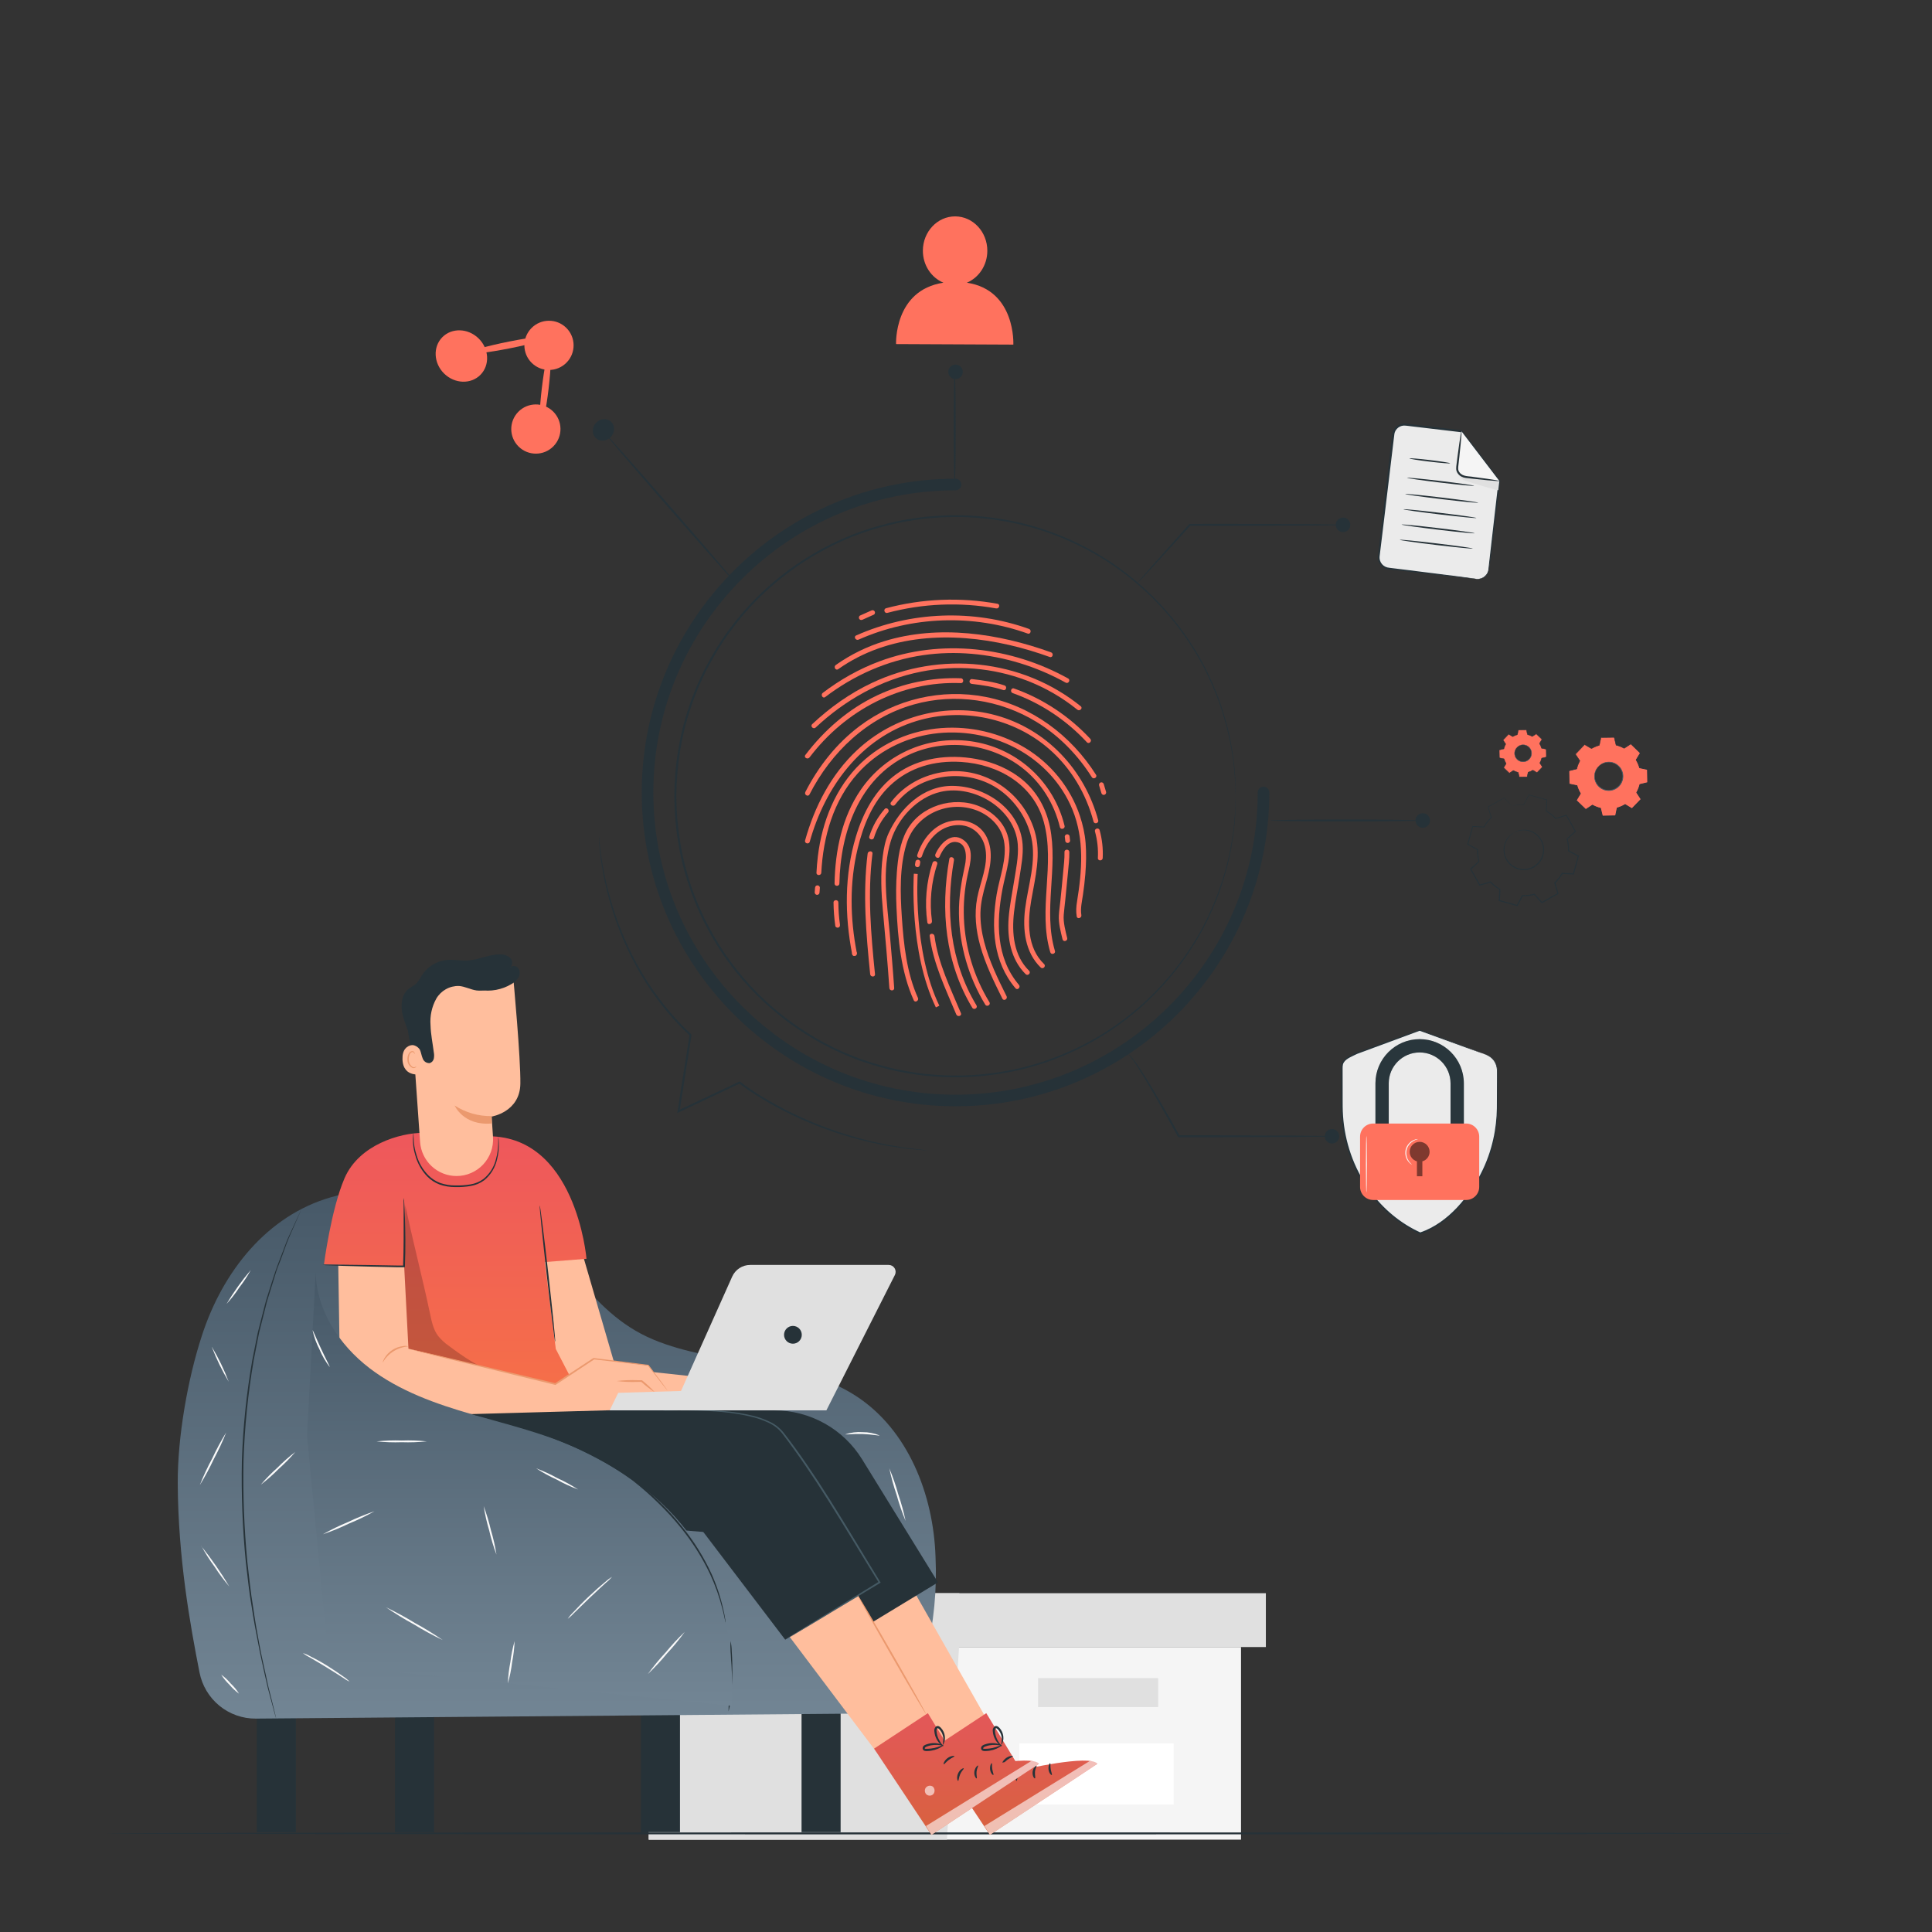 <?xml version="1.0" encoding="iso-8859-1"?>

<!--
 * Copyright (c) 2025, WSO2 LLC. (https://www.wso2.com).
 *
 * WSO2 LLC. licenses this file to you under the Apache License,
 * Version 2.0 (the "License"); you may not use this file except
 * in compliance with the License.
 * You may obtain a copy of the License at
 *
 *     http://www.apache.org/licenses/LICENSE-2.0
 *
 * Unless required by applicable law or agreed to in writing,
 * software distributed under the License is distributed on an
 * "AS IS" BASIS, WITHOUT WARRANTIES OR CONDITIONS OF ANY
 * KIND, either express or implied. See the License for the
 * specific language governing permissions and limitations
 * under the License.
-->

<svg width="200" height="200" viewBox="0 0 200 200" fill="none" xmlns="http://www.w3.org/2000/svg">
    <rect x="0" y="0" width="200" height="200" fill="#333333" stroke="none"/>
    <path d="M128.469 170.502V190.44H99.313H67.155V170.502H128.469Z" fill="#F5F5F5"/>
    <path d="M131.042 164.928V170.502H65.011V164.928H99.313H131.042Z" fill="#E0E0E0"/>
    <path d="M98.026 190.44H67.155V170.502H65.011V164.928H99.313V169.986L98.026 190.44Z" fill="#E0E0E0"/>
    <path d="M119.894 173.717H107.46V176.718H119.894V173.717Z" fill="#E0E0E0"/>
    <path d="M105.528 186.808H121.494V180.47H105.528V186.808Z" fill="white"/>
    <path d="M185.91 189.792C185.91 189.85 146.727 189.896 98.404 189.896C50.064 189.896 10.89 189.85 10.89 189.792C10.89 189.735 50.065 189.688 98.404 189.688C146.727 189.688 185.91 189.735 185.91 189.792Z" fill="#263238"/>
    <path d="M55.048 37.57C54.043 36.585 54.027 34.972 55.012 33.968C55.997 32.963 57.61 32.947 58.615 33.932C59.619 34.917 59.635 36.529 58.65 37.534C57.666 38.539 56.052 38.555 55.048 37.57Z" fill="#FF725E"/>
    <path d="M53.69 46.233C52.685 45.248 52.669 43.636 53.654 42.631C54.639 41.626 56.252 41.61 57.257 42.595C58.261 43.58 58.277 45.193 57.292 46.198C56.307 47.202 54.694 47.218 53.69 46.233Z" fill="#FF725E"/>
    <path d="M45.979 38.674C44.886 37.602 44.798 35.919 45.783 34.914C46.768 33.91 48.453 33.964 49.546 35.036C50.639 36.107 50.726 37.79 49.742 38.795C48.757 39.8 47.072 39.745 45.979 38.674Z" fill="#FF725E"/>
    <path d="M48.523 36.548C48.485 36.358 50.359 35.824 52.708 35.356C55.058 34.887 56.993 34.661 57.031 34.852C57.069 35.041 55.195 35.575 52.845 36.044C50.496 36.512 48.56 36.738 48.523 36.548Z" fill="#FF725E"/>
    <path d="M55.974 44.158C55.781 44.136 55.834 42.353 56.091 40.177C56.349 38.001 56.713 36.255 56.906 36.278C57.098 36.3 57.045 38.083 56.788 40.259C56.531 42.435 56.166 44.181 55.974 44.158Z" fill="#FF725E"/>
    <path d="M153.518 109.062L146.961 106.647L140.468 109.03C139.639 109.432 138.912 109.672 138.912 110.464V114.408C138.912 117.146 139.612 119.86 141.051 122.256C142.262 124.273 144.138 126.349 147.025 127.668C149.679 126.784 151.66 124.426 152.871 122.41C154.31 120.014 155.01 117.3 155.01 114.561V111.015C155.01 109.886 154.427 109.334 153.518 109.062Z" fill="#EBEBEB"/>
    <path d="M153.518 109.062C153.518 109.062 153.666 109.089 153.932 109.203C154.186 109.316 154.6 109.538 154.846 110.05C154.97 110.301 155.032 110.612 155.042 110.951C155.045 111.287 155.048 111.653 155.051 112.046C155.053 112.835 155.056 113.736 155.059 114.736C155.048 116.736 154.642 119.188 153.39 121.622C152.762 122.831 151.948 124.032 150.92 125.135C149.89 126.225 148.604 127.216 147.05 127.745L147.021 127.755L146.991 127.742C144.949 126.824 143.034 125.28 141.623 123.279C139.936 120.928 139.049 118.171 138.874 115.549C138.825 114.892 138.834 114.243 138.834 113.61C138.835 112.975 138.836 112.351 138.836 111.739C138.836 111.433 138.837 111.129 138.837 110.829C138.84 110.676 138.832 110.534 138.843 110.376C138.854 110.218 138.897 110.06 138.977 109.922C139.144 109.646 139.412 109.478 139.666 109.34C139.924 109.202 140.185 109.089 140.437 108.967L140.44 108.966L140.444 108.964C142.911 108.066 145.104 107.268 146.943 106.598L146.962 106.591L146.98 106.598C149.032 107.365 150.665 107.976 151.798 108.399C152.348 108.608 152.777 108.771 153.079 108.886C153.217 108.94 153.325 108.982 153.408 109.015C153.482 109.044 153.519 109.06 153.518 109.062C153.517 109.065 153.478 109.053 153.403 109.028C153.319 108.999 153.209 108.961 153.069 108.913C152.765 108.804 152.333 108.65 151.778 108.452C150.642 108.04 149.002 107.445 146.943 106.697H146.98C145.144 107.376 142.956 108.185 140.492 109.096L140.499 109.093C140.245 109.218 139.984 109.331 139.734 109.466C139.488 109.6 139.244 109.76 139.104 109.996C138.958 110.23 138.99 110.524 138.987 110.828C138.987 111.128 138.988 111.432 138.988 111.738C138.989 112.35 138.99 112.974 138.99 113.609C138.992 114.244 138.984 114.887 139.033 115.537C139.211 118.133 140.09 120.857 141.758 123.182C143.154 125.16 145.042 126.684 147.058 127.594L146.999 127.591C148.519 127.076 149.788 126.105 150.808 125.029C151.827 123.942 152.64 122.751 153.265 121.556C154.514 119.151 154.93 116.721 154.955 114.734C154.96 113.734 154.965 112.834 154.969 112.045C154.959 111.262 155.046 110.568 154.795 110.073C154.566 109.574 154.168 109.348 153.919 109.228C153.791 109.166 153.689 109.127 153.62 109.103C153.552 109.078 153.517 109.065 153.518 109.062Z" fill="#263238"/>
    <path d="M151.537 119.643H150.16V112.148C150.16 110.384 148.725 108.949 146.961 108.949C145.197 108.949 143.762 110.384 143.762 112.148V119.642H142.385V112.148C142.385 109.625 144.438 107.572 146.961 107.572C149.484 107.572 151.537 109.625 151.537 112.148V119.643Z" fill="#455A64"/>
    <g opacity="0.4">
        <path d="M151.537 119.643H150.16V112.148C150.16 110.384 148.725 108.949 146.961 108.949C145.197 108.949 143.762 110.384 143.762 112.148V119.642H142.385V112.148C142.385 109.625 144.438 107.572 146.961 107.572C149.484 107.572 151.537 109.625 151.537 112.148V119.643Z" fill="black"/>
    </g>
    <path d="M151.772 124.222H142.151C141.402 124.222 140.794 123.614 140.794 122.865V117.665C140.794 116.916 141.402 116.308 142.151 116.308H151.772C152.521 116.308 153.128 116.916 153.128 117.665V122.865C153.128 123.614 152.521 124.222 151.772 124.222Z" fill="#FF725E"/>
    <g opacity="0.5">
        <path d="M147.992 119.234C147.992 118.665 147.53 118.204 146.961 118.204C146.392 118.204 145.93 118.665 145.93 119.234C145.93 119.706 146.248 120.098 146.68 120.222V121.763H147.242V120.222C147.674 120.098 147.992 119.706 147.992 119.234Z" fill="black"/>
    </g>
    <path d="M141.452 123.471C141.424 123.471 141.401 122.152 141.401 120.524C141.401 118.896 141.424 117.577 141.452 117.577C141.48 117.577 141.503 118.896 141.503 120.524C141.503 122.152 141.48 123.471 141.452 123.471Z" fill="#FAFAFA"/>
    <path d="M146.154 120.556C146.151 120.561 146.106 120.54 146.033 120.487C145.96 120.435 145.864 120.346 145.768 120.216C145.575 119.964 145.4 119.506 145.514 119.012C145.633 118.518 145.996 118.188 146.281 118.048C146.425 117.976 146.551 117.94 146.64 117.926C146.728 117.911 146.778 117.912 146.778 117.918C146.783 117.938 146.583 117.956 146.316 118.112C146.052 118.261 145.724 118.58 145.613 119.035C145.508 119.492 145.658 119.924 145.827 120.175C145.996 120.434 146.166 120.54 146.154 120.556Z" fill="#FAFAFA"/>
    <path d="M164.747 77.515C165.006 77.359 165.282 77.24 165.566 77.16L165.735 76.35L167.103 76.326L167.3 77.129C167.587 77.2 167.867 77.309 168.131 77.456L168.823 77.002L169.807 77.953L169.379 78.66C169.535 78.919 169.654 79.195 169.734 79.479L170.544 79.648L170.568 81.016L169.765 81.214C169.694 81.5 169.585 81.78 169.438 82.044L169.891 82.736L168.94 83.721L168.233 83.292C167.974 83.448 167.699 83.567 167.414 83.648L167.245 84.458L165.877 84.482L165.679 83.678C165.393 83.607 165.113 83.498 164.849 83.351L164.157 83.805L163.172 82.854L163.601 82.147C163.445 81.888 163.326 81.612 163.245 81.328L162.435 81.159L162.411 79.79L163.215 79.593C163.286 79.306 163.395 79.027 163.542 78.763L163.088 78.071L164.039 77.086L164.747 77.515ZM165.477 79.339C164.913 79.922 164.93 80.852 165.514 81.416C166.097 81.979 167.027 81.963 167.59 81.379C168.153 80.796 168.137 79.866 167.554 79.302C166.97 78.739 166.04 78.755 165.477 79.339Z" fill="#FF725E"/>
    <path d="M165.477 79.339C165.477 79.339 165.554 79.23 165.751 79.099C165.944 78.97 166.281 78.827 166.709 78.872C166.92 78.896 167.15 78.965 167.36 79.104C167.568 79.242 167.764 79.44 167.886 79.697C167.951 79.823 167.996 79.963 168.02 80.109C168.046 80.255 168.05 80.408 168.028 80.561C167.991 80.868 167.846 81.17 167.621 81.408C167.391 81.642 167.094 81.798 166.789 81.846C166.637 81.873 166.483 81.874 166.336 81.853C166.19 81.834 166.048 81.794 165.92 81.734C165.659 81.62 165.454 81.431 165.308 81.228C165.162 81.023 165.085 80.795 165.054 80.586C164.994 80.16 165.125 79.818 165.247 79.62C165.372 79.419 165.477 79.339 165.477 79.339C165.485 79.346 165.388 79.435 165.276 79.637C165.165 79.835 165.048 80.169 165.113 80.577C165.147 80.778 165.223 80.994 165.365 81.188C165.507 81.38 165.703 81.558 165.952 81.663C166.074 81.719 166.208 81.756 166.347 81.774C166.486 81.793 166.632 81.791 166.775 81.764C167.064 81.718 167.344 81.57 167.56 81.35C167.773 81.125 167.911 80.84 167.947 80.55C167.968 80.406 167.965 80.261 167.941 80.122C167.919 79.984 167.877 79.851 167.817 79.731C167.703 79.487 167.518 79.297 167.322 79.162C167.123 79.027 166.904 78.958 166.702 78.932C166.292 78.88 165.962 79.009 165.768 79.127C165.57 79.247 165.484 79.346 165.477 79.339Z" fill="#455A64"/>
    <path d="M164.748 77.515C164.748 77.516 164.732 77.508 164.702 77.491C164.669 77.472 164.624 77.446 164.566 77.413C164.443 77.34 164.264 77.234 164.033 77.098L164.05 77.096C163.808 77.35 163.49 77.683 163.105 78.086L163.107 78.06C163.246 78.269 163.399 78.502 163.564 78.75L163.572 78.762L163.565 78.776C163.43 79.019 163.318 79.296 163.243 79.601L163.239 79.617L163.223 79.621C162.972 79.683 162.702 79.75 162.42 79.82L162.442 79.79C162.451 80.221 162.46 80.679 162.47 81.159L162.443 81.128C162.694 81.179 162.97 81.236 163.254 81.294L163.274 81.299L163.28 81.319C163.355 81.584 163.473 81.864 163.633 82.128L163.644 82.147L163.633 82.166C163.5 82.385 163.354 82.627 163.206 82.874L163.2 82.828C163.509 83.126 163.843 83.448 164.186 83.777L164.137 83.773C164.352 83.631 164.589 83.476 164.828 83.319L164.848 83.306L164.87 83.317C165.111 83.452 165.393 83.567 165.69 83.639L165.714 83.645L165.72 83.669C165.782 83.921 165.85 84.196 165.918 84.473L165.877 84.442C166.31 84.434 166.775 84.426 167.246 84.417L167.206 84.45C167.259 84.194 167.316 83.918 167.374 83.64L167.379 83.615L167.404 83.608C167.673 83.532 167.952 83.414 168.211 83.258L168.212 83.257L168.234 83.244L168.256 83.257C168.493 83.401 168.729 83.544 168.963 83.686L168.911 83.693C169.232 83.36 169.549 83.032 169.862 82.708L169.857 82.76C169.705 82.527 169.554 82.296 169.404 82.068L169.39 82.047L169.402 82.025C169.548 81.765 169.656 81.488 169.726 81.205L169.732 81.181L169.756 81.175C170.028 81.109 170.295 81.043 170.56 80.979L170.529 81.018C170.522 80.551 170.514 80.095 170.506 79.65L170.537 79.687C170.262 79.629 169.992 79.573 169.727 79.517L169.705 79.512L169.699 79.49C169.617 79.2 169.497 78.928 169.348 78.68L169.337 78.662L169.348 78.643C169.496 78.4 169.639 78.166 169.778 77.936L169.784 77.98C169.438 77.644 169.112 77.328 168.801 77.027L168.841 77.03C168.598 77.189 168.369 77.338 168.148 77.482L168.133 77.492L168.117 77.483C167.842 77.329 167.565 77.225 167.295 77.157L167.278 77.153L167.274 77.137C167.204 76.844 167.14 76.581 167.08 76.332L167.105 76.351C166.574 76.358 166.123 76.364 165.736 76.369L165.754 76.354C165.685 76.677 165.628 76.942 165.58 77.163L165.579 77.171L165.571 77.173C165.281 77.254 165.077 77.349 164.945 77.414C164.882 77.447 164.833 77.472 164.798 77.491C164.763 77.508 164.748 77.516 164.748 77.515C164.748 77.514 164.763 77.503 164.793 77.484C164.824 77.465 164.872 77.436 164.938 77.401C165.068 77.331 165.272 77.232 165.562 77.146L165.553 77.156C165.597 76.935 165.651 76.669 165.716 76.345L165.719 76.33L165.734 76.33C166.121 76.322 166.572 76.312 167.103 76.3L167.122 76.3L167.127 76.319C167.189 76.568 167.254 76.83 167.327 77.122L167.306 77.102C167.582 77.169 167.864 77.273 168.145 77.429L168.114 77.43C168.334 77.285 168.562 77.135 168.805 76.975L168.826 76.961L168.845 76.979C169.157 77.279 169.485 77.594 169.832 77.928L169.852 77.947L169.838 77.971C169.699 78.201 169.557 78.436 169.41 78.679V78.641C169.563 78.894 169.686 79.172 169.771 79.468L169.742 79.442C170.007 79.496 170.277 79.552 170.552 79.609L170.583 79.616L170.583 79.647C170.592 80.092 170.6 80.548 170.609 81.016L170.609 81.048L170.578 81.055C170.314 81.12 170.046 81.186 169.774 81.253L169.804 81.223C169.733 81.513 169.623 81.797 169.474 82.064L169.472 82.021C169.622 82.25 169.774 82.48 169.926 82.713L169.944 82.741L169.921 82.765C169.609 83.088 169.292 83.417 168.971 83.75L168.948 83.774L168.919 83.756C168.685 83.615 168.449 83.472 168.212 83.328H168.255L168.254 83.328C167.989 83.489 167.702 83.61 167.426 83.688L167.456 83.656C167.398 83.934 167.34 84.21 167.287 84.466L167.28 84.498L167.247 84.499C166.776 84.507 166.312 84.515 165.878 84.522L165.846 84.523L165.838 84.491C165.77 84.214 165.703 83.939 165.641 83.687L165.671 83.716C165.367 83.642 165.078 83.524 164.831 83.385L164.872 83.384C164.632 83.54 164.396 83.696 164.18 83.836L164.154 83.854L164.131 83.832C163.79 83.502 163.456 83.179 163.148 82.88L163.126 82.859L163.142 82.834C163.291 82.588 163.438 82.346 163.572 82.127V82.165C163.408 81.894 163.289 81.607 163.214 81.337L163.24 81.361C162.957 81.302 162.681 81.244 162.43 81.191L162.404 81.185L162.404 81.159C162.396 80.678 162.389 80.221 162.383 79.79L162.382 79.766L162.406 79.76C162.688 79.692 162.959 79.626 163.21 79.566L163.19 79.586C163.267 79.277 163.383 78.996 163.522 78.75L163.522 78.776C163.36 78.526 163.208 78.292 163.072 78.082L163.062 78.068L163.074 78.056C163.464 77.657 163.786 77.327 164.031 77.076L164.038 77.068L164.048 77.074C164.274 77.214 164.448 77.322 164.569 77.398C164.626 77.434 164.67 77.462 164.703 77.483C164.732 77.504 164.748 77.514 164.748 77.515Z" fill="#263238"/>
    <path d="M156.597 76.276C156.752 76.182 156.917 76.112 157.087 76.063L157.188 75.578L158.007 75.564L158.125 76.045C158.297 76.088 158.464 76.153 158.622 76.241L159.036 75.969L159.626 76.538L159.369 76.962C159.463 77.117 159.534 77.282 159.582 77.452L160.067 77.552L160.081 78.372L159.6 78.49C159.558 78.661 159.492 78.829 159.404 78.987L159.676 79.401L159.106 79.99L158.683 79.734C158.528 79.827 158.363 79.898 158.193 79.946L158.092 80.431L157.273 80.446L157.155 79.964C156.984 79.922 156.816 79.857 156.658 79.769L156.244 80.04L155.654 79.471L155.911 79.048C155.818 78.893 155.746 78.728 155.698 78.558L155.214 78.457L155.199 77.638L155.68 77.52C155.723 77.348 155.788 77.181 155.876 77.023L155.604 76.609L156.174 76.019L156.597 76.276ZM157.034 77.368C156.697 77.717 156.706 78.274 157.056 78.611C157.405 78.948 157.962 78.938 158.299 78.589C158.636 78.24 158.627 77.683 158.277 77.346C157.928 77.008 157.372 77.018 157.034 77.368Z" fill="#FF725E"/>
    <path d="M157.034 77.368C157.034 77.368 157.08 77.303 157.198 77.224C157.313 77.147 157.515 77.061 157.771 77.088C157.897 77.102 158.035 77.144 158.161 77.227C158.286 77.31 158.403 77.428 158.476 77.582C158.515 77.658 158.542 77.741 158.556 77.829C158.572 77.916 158.574 78.008 158.561 78.1C158.539 78.283 158.452 78.464 158.317 78.606C158.18 78.746 158.002 78.84 157.819 78.868C157.728 78.885 157.636 78.886 157.548 78.873C157.46 78.862 157.376 78.838 157.299 78.802C157.143 78.734 157.02 78.621 156.933 78.499C156.845 78.376 156.799 78.24 156.781 78.114C156.745 77.86 156.823 77.655 156.896 77.536C156.971 77.416 157.034 77.368 157.034 77.368C157.039 77.372 156.981 77.425 156.913 77.546C156.847 77.664 156.777 77.865 156.816 78.109C156.836 78.229 156.882 78.359 156.967 78.475C157.052 78.59 157.169 78.696 157.318 78.759C157.39 78.793 157.471 78.815 157.554 78.825C157.638 78.837 157.725 78.836 157.81 78.82C157.983 78.792 158.15 78.704 158.28 78.572C158.408 78.437 158.49 78.267 158.512 78.093C158.524 78.007 158.523 77.92 158.508 77.837C158.495 77.754 158.47 77.675 158.434 77.603C158.366 77.456 158.255 77.343 158.138 77.262C158.019 77.181 157.888 77.14 157.767 77.124C157.522 77.094 157.324 77.17 157.208 77.241C157.09 77.312 157.038 77.372 157.034 77.368Z" fill="#455A64"/>
    <path d="M156.597 76.276C156.597 76.277 156.588 76.272 156.57 76.262C156.55 76.25 156.524 76.235 156.489 76.215C156.415 76.171 156.308 76.108 156.17 76.026L156.18 76.025C156.035 76.177 155.844 76.377 155.614 76.618L155.616 76.602C155.698 76.727 155.79 76.866 155.889 77.015L155.894 77.023L155.889 77.031C155.809 77.176 155.741 77.342 155.697 77.525L155.694 77.534L155.685 77.537C155.535 77.574 155.373 77.614 155.204 77.656L155.218 77.638C155.223 77.896 155.228 78.17 155.234 78.458L155.218 78.438C155.368 78.469 155.534 78.504 155.704 78.538L155.716 78.541L155.72 78.553C155.765 78.711 155.835 78.879 155.931 79.037L155.938 79.048L155.931 79.06C155.852 79.191 155.764 79.336 155.675 79.483L155.672 79.455C155.857 79.634 156.057 79.826 156.262 80.024L156.233 80.021C156.362 79.936 156.503 79.843 156.647 79.749L156.659 79.741L156.672 79.748C156.816 79.828 156.985 79.897 157.163 79.941L157.177 79.944L157.181 79.959C157.218 80.11 157.258 80.274 157.299 80.44L157.275 80.421C157.534 80.416 157.812 80.412 158.094 80.406L158.07 80.426C158.102 80.273 158.136 80.108 158.171 79.942L158.174 79.927L158.189 79.923C158.35 79.877 158.517 79.807 158.672 79.713L158.673 79.712L158.686 79.704L158.699 79.712C158.841 79.798 158.982 79.884 159.122 79.969L159.091 79.973C159.283 79.774 159.473 79.578 159.66 79.384L159.657 79.414C159.566 79.275 159.476 79.137 159.386 79L159.378 78.988L159.385 78.974C159.472 78.818 159.536 78.653 159.578 78.484L159.582 78.469L159.596 78.466C159.759 78.426 159.919 78.387 160.078 78.348L160.059 78.372C160.054 78.092 160.05 77.819 160.046 77.552L160.064 77.575C159.9 77.54 159.738 77.506 159.579 77.473L159.566 77.47L159.562 77.457C159.513 77.284 159.441 77.12 159.352 76.972L159.345 76.961L159.352 76.95C159.44 76.805 159.526 76.664 159.609 76.527L159.612 76.553C159.406 76.352 159.21 76.163 159.024 75.983L159.048 75.985C158.902 76.08 158.765 76.17 158.633 76.256L158.624 76.262L158.614 76.256C158.449 76.164 158.284 76.102 158.122 76.061L158.112 76.059L158.11 76.049C158.067 75.874 158.029 75.717 157.993 75.568L158.008 75.579C157.69 75.583 157.42 75.586 157.188 75.59L157.199 75.581C157.158 75.774 157.124 75.933 157.095 76.065L157.094 76.07L157.089 76.071C156.916 76.12 156.794 76.176 156.714 76.215C156.676 76.235 156.648 76.25 156.626 76.261C156.607 76.272 156.597 76.277 156.597 76.276C156.597 76.275 156.606 76.269 156.624 76.257C156.643 76.246 156.672 76.228 156.711 76.208C156.789 76.166 156.911 76.106 157.085 76.055L157.079 76.061C157.106 75.929 157.138 75.77 157.177 75.576L157.178 75.567L157.188 75.566C157.419 75.561 157.69 75.556 158.007 75.548L158.019 75.548L158.022 75.56C158.058 75.708 158.098 75.866 158.141 76.04L158.129 76.028C158.294 76.069 158.463 76.131 158.631 76.224L158.612 76.225C158.744 76.138 158.88 76.049 159.026 75.953L159.039 75.944L159.05 75.955C159.237 76.135 159.433 76.324 159.641 76.523L159.653 76.535L159.644 76.549C159.561 76.687 159.476 76.828 159.388 76.973V76.95C159.48 77.102 159.553 77.268 159.604 77.446L159.587 77.43C159.746 77.462 159.907 77.496 160.072 77.53L160.09 77.534L160.09 77.552C160.095 77.819 160.1 78.092 160.106 78.372L160.106 78.391L160.087 78.395C159.929 78.434 159.769 78.474 159.606 78.514L159.624 78.496C159.582 78.669 159.516 78.839 159.427 78.999L159.426 78.973C159.516 79.11 159.606 79.248 159.698 79.387L159.708 79.404L159.694 79.418C159.507 79.612 159.318 79.809 159.125 80.008L159.111 80.022L159.094 80.012C158.954 79.927 158.813 79.842 158.67 79.756H158.696L158.696 79.756C158.537 79.852 158.366 79.924 158.2 79.971L158.218 79.952C158.183 80.118 158.149 80.284 158.117 80.437L158.113 80.456L158.093 80.457C157.811 80.462 157.533 80.466 157.273 80.471L157.254 80.471L157.249 80.452C157.208 80.286 157.168 80.122 157.131 79.971L157.149 79.989C156.967 79.944 156.794 79.873 156.646 79.79L156.671 79.79C156.528 79.884 156.386 79.976 156.257 80.061L156.241 80.071L156.228 80.058C156.023 79.86 155.824 79.667 155.639 79.488L155.626 79.476L155.635 79.46C155.725 79.313 155.813 79.168 155.892 79.038V79.06C155.795 78.898 155.724 78.726 155.678 78.564L155.694 78.579C155.524 78.544 155.359 78.509 155.209 78.477L155.193 78.474L155.193 78.458C155.188 78.17 155.184 77.897 155.18 77.638V77.624L155.194 77.621C155.363 77.58 155.526 77.54 155.676 77.504L155.664 77.516C155.71 77.331 155.78 77.163 155.863 77.016L155.863 77.031C155.766 76.881 155.675 76.741 155.594 76.616L155.588 76.607L155.595 76.6C155.828 76.361 156.021 76.164 156.168 76.013L156.172 76.008L156.177 76.012C156.312 76.096 156.417 76.161 156.489 76.206C156.523 76.227 156.55 76.244 156.57 76.256C156.588 76.269 156.597 76.275 156.597 76.276Z" fill="#263238"/>
    <path d="M156.738 86.18C156.738 86.18 156.884 86.066 157.2 85.969C157.51 85.874 158.019 85.818 158.574 86.051C158.846 86.167 159.127 86.352 159.352 86.622C159.574 86.891 159.758 87.235 159.818 87.628C159.854 87.822 159.858 88.028 159.832 88.233C159.808 88.438 159.752 88.646 159.661 88.841C159.488 89.237 159.173 89.583 158.776 89.81C158.375 90.031 157.914 90.12 157.486 90.062C157.272 90.038 157.066 89.978 156.878 89.891C156.689 89.806 156.516 89.696 156.368 89.564C156.065 89.308 155.867 88.972 155.753 88.642C155.639 88.309 155.628 87.973 155.671 87.68C155.761 87.086 156.074 86.681 156.316 86.466C156.564 86.246 156.738 86.18 156.738 86.18C156.746 86.192 156.581 86.274 156.348 86.498C156.121 86.719 155.83 87.119 155.754 87.691C155.718 87.973 155.733 88.294 155.846 88.61C155.958 88.923 156.15 89.24 156.439 89.481C156.58 89.605 156.745 89.708 156.924 89.788C157.103 89.869 157.298 89.925 157.501 89.947C157.906 90.001 158.339 89.916 158.718 89.707C159.093 89.492 159.391 89.166 159.556 88.793C159.643 88.608 159.697 88.413 159.72 88.218C159.746 88.024 159.744 87.829 159.711 87.644C159.657 87.272 159.486 86.944 159.277 86.684C159.065 86.424 158.8 86.243 158.54 86.127C158.012 85.894 157.519 85.934 157.212 86.013C156.9 86.095 156.744 86.194 156.738 86.18Z" fill="#263238"/>
    <path d="M156.493 83.447C156.493 83.449 156.476 83.432 156.442 83.397C156.405 83.358 156.356 83.305 156.292 83.238C156.156 83.09 155.959 82.878 155.705 82.602L155.728 82.606C155.302 82.848 154.743 83.167 154.066 83.552L154.08 83.518C154.181 83.853 154.293 84.226 154.413 84.624L154.419 84.644L154.404 84.659C154.126 84.931 153.864 85.256 153.643 85.634L153.631 85.654L153.607 85.653C153.247 85.636 152.858 85.617 152.452 85.597L152.495 85.567C152.333 86.147 152.162 86.763 151.982 87.409L151.959 87.356C152.274 87.526 152.621 87.713 152.977 87.905L153.003 87.919L153.002 87.948C152.997 88.332 153.042 88.756 153.15 89.173L153.158 89.203L153.135 89.224C152.87 89.464 152.577 89.729 152.279 89.999L152.29 89.935C152.584 90.458 152.902 91.023 153.228 91.602L153.164 91.576C153.509 91.473 153.888 91.36 154.272 91.246L154.304 91.236L154.328 91.26C154.597 91.538 154.928 91.804 155.297 92.021L155.326 92.039L155.325 92.073C155.306 92.435 155.287 92.83 155.266 93.228L155.224 93.17C155.808 93.333 156.432 93.508 157.066 93.686L156.999 93.714C157.173 93.393 157.36 93.047 157.549 92.698L157.566 92.667L157.602 92.667C157.993 92.674 158.414 92.628 158.823 92.522L158.824 92.522L158.859 92.513L158.883 92.539C159.143 92.827 159.401 93.113 159.657 93.397L159.585 93.385C160.148 93.068 160.705 92.756 161.253 92.449L161.226 92.516C161.115 92.143 161.006 91.774 160.897 91.408L160.887 91.374L160.912 91.35C161.212 91.06 161.467 90.732 161.674 90.382L161.692 90.353L161.726 90.355C162.116 90.375 162.501 90.395 162.88 90.415L162.824 90.456C163.001 89.827 163.174 89.213 163.343 88.615L163.369 88.677C163.025 88.49 162.686 88.306 162.354 88.125L162.326 88.11L162.326 88.078C162.333 87.657 162.282 87.244 162.182 86.853L162.174 86.823L162.197 86.803C162.492 86.538 162.777 86.281 163.056 86.03L163.046 86.09C162.718 85.503 162.408 84.948 162.113 84.421L162.165 84.442C161.775 84.557 161.41 84.664 161.057 84.768L161.032 84.776L161.014 84.757C160.707 84.44 160.379 84.19 160.045 83.99L160.024 83.978L160.026 83.955C160.048 83.536 160.069 83.158 160.088 82.801L160.114 82.836C159.401 82.632 158.794 82.459 158.274 82.31L158.305 82.298C158.082 82.702 157.9 83.034 157.748 83.31L157.742 83.32L157.731 83.32C157.311 83.312 157 83.357 156.796 83.391C156.698 83.41 156.624 83.424 156.568 83.435C156.517 83.445 156.493 83.449 156.493 83.447C156.494 83.446 156.519 83.438 156.567 83.424C156.616 83.411 156.692 83.391 156.793 83.371C156.996 83.33 157.308 83.279 157.732 83.281L157.715 83.291C157.863 83.013 158.042 82.678 158.259 82.271L158.269 82.253L158.29 82.258C158.81 82.402 159.419 82.57 160.133 82.768L160.16 82.775L160.159 82.803C160.142 83.16 160.124 83.538 160.104 83.958L160.085 83.922C160.426 84.123 160.762 84.376 161.076 84.697L161.033 84.686C161.386 84.58 161.751 84.471 162.14 84.354L162.174 84.344L162.192 84.375C162.489 84.902 162.801 85.455 163.132 86.041L163.151 86.075L163.122 86.102C162.844 86.354 162.559 86.611 162.265 86.877L162.28 86.827C162.384 87.226 162.437 87.648 162.431 88.078L162.404 88.031C162.736 88.211 163.076 88.394 163.421 88.581L163.459 88.601L163.447 88.643C163.28 89.242 163.108 89.856 162.932 90.485L162.92 90.528L162.875 90.526C162.495 90.506 162.111 90.487 161.72 90.468L161.772 90.44C161.56 90.799 161.299 91.134 160.992 91.432L161.008 91.374C161.116 91.74 161.226 92.109 161.337 92.482L161.35 92.526L161.31 92.549C160.762 92.857 160.206 93.169 159.642 93.486L159.602 93.509L159.57 93.474C159.314 93.19 159.056 92.904 158.796 92.616L158.854 92.634L158.853 92.634C158.433 92.743 158.001 92.79 157.6 92.783L157.652 92.752C157.463 93.101 157.275 93.448 157.101 93.769L157.079 93.81L157.034 93.797C156.401 93.619 155.776 93.443 155.193 93.279L155.148 93.267L155.151 93.221C155.171 92.822 155.192 92.428 155.21 92.066L155.238 92.118C154.861 91.896 154.522 91.622 154.247 91.338L154.303 91.352C153.919 91.466 153.54 91.578 153.195 91.68L153.153 91.693L153.132 91.655C152.808 91.075 152.491 90.51 152.198 89.986L152.177 89.949L152.208 89.921C152.508 89.652 152.801 89.388 153.067 89.148L153.052 89.198C152.942 88.771 152.898 88.338 152.905 87.947L152.931 87.99C152.576 87.797 152.23 87.608 151.916 87.437L151.883 87.42L151.893 87.384C152.076 86.738 152.25 86.123 152.415 85.544L152.424 85.512L152.457 85.513C152.862 85.535 153.252 85.556 153.612 85.576L153.576 85.594C153.804 85.212 154.072 84.883 154.356 84.609L154.347 84.644C154.23 84.244 154.121 83.87 154.022 83.534L154.016 83.511L154.036 83.5C154.718 83.122 155.281 82.81 155.71 82.573L155.723 82.566L155.733 82.577C155.979 82.856 156.168 83.071 156.3 83.22C156.362 83.291 156.41 83.346 156.445 83.387C156.478 83.426 156.494 83.446 156.493 83.447Z" fill="#263238"/>
    <path d="M152.848 59.934L143.736 58.848C143.107 58.773 142.657 58.202 142.732 57.572L144.236 44.961C144.311 44.332 144.882 43.882 145.512 43.957L151.29 44.646L155.213 49.789L154.124 58.93C154.048 59.56 153.477 60.009 152.848 59.934Z" fill="#EBEBEB"/>
    <path d="M152.848 59.934C152.848 59.926 152.916 59.938 153.047 59.926C153.176 59.915 153.372 59.878 153.584 59.741C153.79 59.606 154.014 59.355 154.073 58.995C154.115 58.624 154.163 58.199 154.217 57.725C154.437 55.803 154.75 53.073 155.127 49.779L155.144 49.842C153.953 48.287 152.626 46.555 151.21 44.706L151.278 44.745C150.206 44.618 149.091 44.486 147.943 44.35C147.369 44.282 146.788 44.213 146.199 44.143C145.912 44.116 145.593 44.056 145.327 44.055C145.055 44.066 144.789 44.19 144.604 44.394C144.475 44.536 144.385 44.712 144.351 44.899C144.32 45.091 144.3 45.31 144.274 45.513C144.225 45.926 144.176 46.336 144.127 46.743C144.029 47.557 143.933 48.359 143.838 49.148C143.648 50.724 143.465 52.244 143.29 53.693C143.202 54.417 143.117 55.124 143.034 55.81C142.992 56.153 142.951 56.491 142.91 56.824C142.89 56.99 142.87 57.156 142.85 57.319C142.832 57.486 142.8 57.645 142.813 57.791C142.834 58.091 142.991 58.37 143.22 58.548C143.334 58.638 143.465 58.702 143.603 58.738C143.737 58.772 143.895 58.783 144.043 58.804C144.641 58.877 145.214 58.948 145.762 59.015C147.941 59.289 149.709 59.511 150.948 59.667C151.549 59.747 152.021 59.81 152.357 59.854C152.508 59.877 152.629 59.894 152.722 59.908C152.806 59.922 152.848 59.93 152.848 59.934C152.847 59.938 152.804 59.936 152.721 59.93C152.627 59.921 152.506 59.91 152.353 59.896C152.016 59.86 151.543 59.811 150.94 59.747C149.7 59.607 147.929 59.408 145.746 59.161C145.198 59.098 144.624 59.032 144.026 58.963C143.876 58.943 143.728 58.936 143.564 58.897C143.404 58.856 143.252 58.782 143.119 58.68C142.853 58.476 142.669 58.153 142.642 57.804C142.628 57.624 142.662 57.459 142.677 57.298C142.696 57.134 142.716 56.969 142.735 56.802C142.774 56.469 142.813 56.131 142.853 55.788C142.934 55.101 143.016 54.395 143.101 53.67C143.272 52.221 143.451 50.7 143.637 49.123C143.731 48.335 143.826 47.532 143.922 46.718C143.971 46.311 144.02 45.901 144.069 45.488C144.096 45.279 144.113 45.081 144.148 44.86C144.189 44.636 144.297 44.423 144.451 44.254C144.672 44.009 144.992 43.86 145.319 43.846C145.652 43.85 145.922 43.908 146.225 43.936C146.813 44.007 147.395 44.076 147.969 44.145C149.116 44.283 150.231 44.417 151.303 44.546L151.345 44.551L151.37 44.585C152.779 46.439 154.099 48.176 155.283 49.736L155.305 49.764L155.3 49.799C154.893 53.089 154.555 55.816 154.317 57.737C154.255 58.214 154.206 58.636 154.15 59.009C154.078 59.393 153.833 59.651 153.613 59.786C153.387 59.922 153.181 59.95 153.049 59.953C152.914 59.956 152.848 59.934 152.848 59.934Z" fill="#263238"/>
    <path d="M151.29 44.646L150.867 48.195C150.797 48.78 151.215 49.312 151.8 49.382L155.213 49.789L151.29 44.646Z" fill="#F5F5F5"/>
    <path d="M150.876 48.512C150.876 48.512 150.729 49.368 151.675 49.767C151.711 49.782 151.748 49.795 151.784 49.806C152.22 49.939 155.092 50.81 155.1 50.743C155.108 50.67 155.213 49.789 155.213 49.789L151.8 49.382C151.8 49.382 150.952 49.252 150.876 48.512Z" fill="#E0E0E0"/>
    <path d="M150.12 47.959C150.114 48.005 149.166 47.929 148.003 47.79C146.839 47.652 145.899 47.502 145.905 47.456C145.91 47.411 146.858 47.486 148.022 47.625C149.186 47.764 150.125 47.914 150.12 47.959Z" fill="#263238"/>
    <path d="M152.603 50.29C152.598 50.336 151.04 50.188 149.125 49.96C147.209 49.731 145.66 49.509 145.666 49.464C145.671 49.418 147.228 49.566 149.144 49.794C151.06 50.022 152.609 50.245 152.603 50.29Z" fill="#263238"/>
    <path d="M153.028 52.04C153.023 52.086 151.326 51.921 149.238 51.672C147.149 51.424 145.461 51.185 145.466 51.139C145.472 51.094 147.168 51.258 149.257 51.508C151.345 51.756 153.034 51.995 153.028 52.04Z" fill="#263238"/>
    <path d="M152.84 53.622C152.834 53.667 151.137 53.502 149.049 53.254C146.96 53.005 145.272 52.766 145.277 52.72C145.283 52.675 146.98 52.84 149.069 53.089C151.157 53.337 152.845 53.576 152.84 53.622Z" fill="#263238"/>
    <path d="M152.651 55.202C152.646 55.248 150.948 55.083 148.86 54.834C146.772 54.585 145.084 54.347 145.089 54.301C145.094 54.255 146.791 54.42 148.88 54.669C150.968 54.918 152.657 55.157 152.651 55.202Z" fill="#263238"/>
    <path d="M152.463 56.784C152.457 56.829 150.76 56.664 148.672 56.416C146.583 56.166 144.895 55.928 144.9 55.882C144.906 55.837 146.603 56.002 148.691 56.251C150.779 56.499 152.468 56.738 152.463 56.784Z" fill="#263238"/>
    <path d="M155.213 49.789C155.21 49.818 154.72 49.786 153.934 49.711C153.52 49.668 153.056 49.62 152.553 49.568C152.29 49.539 152.017 49.508 151.735 49.477C151.433 49.442 151.116 49.291 150.917 49.018C150.818 48.887 150.75 48.715 150.744 48.55C150.735 48.386 150.761 48.239 150.776 48.1C150.811 47.82 150.845 47.548 150.878 47.286C150.946 46.784 151.009 46.321 151.065 45.908C151.178 45.125 151.261 44.642 151.29 44.646C151.318 44.65 151.286 45.138 151.212 45.926C151.169 46.339 151.121 46.803 151.069 47.307C151.04 47.57 151.01 47.842 150.978 48.123C150.942 48.412 150.908 48.68 151.085 48.895C151.414 49.366 152.066 49.278 152.572 49.378C153.075 49.446 153.538 49.508 153.95 49.564C154.734 49.677 155.217 49.76 155.213 49.789Z" fill="#263238"/>
    <path d="M100.089 29.265C101.323 28.747 102.201 27.474 102.208 25.974C102.216 24.008 100.729 22.408 98.886 22.4C97.044 22.392 95.544 23.978 95.536 25.943C95.53 27.457 96.414 28.745 97.662 29.265C92.527 30.038 92.76 35.618 92.76 35.618L104.901 35.674C104.901 35.674 105.178 30.034 100.089 29.265Z" fill="#FF725E"/>
    <path d="M137.888 118.379C138.304 118.379 138.64 118.042 138.64 117.627C138.64 117.211 138.304 116.874 137.888 116.874C137.472 116.874 137.136 117.211 137.136 117.627C137.136 118.042 137.472 118.379 137.888 118.379Z" fill="#263238"/>
    <path d="M137.888 117.627C137.888 117.634 137.797 117.641 137.624 117.648C137.429 117.653 137.178 117.66 136.867 117.668C136.184 117.676 135.24 117.687 134.083 117.701C131.71 117.709 128.474 117.72 124.898 117.731C123.909 117.73 122.946 117.73 122.028 117.729H121.968L121.939 117.676C120.543 115.137 119.288 112.939 118.353 111.397C117.885 110.626 117.496 110.02 117.205 109.621C117.06 109.421 116.939 109.274 116.846 109.187C116.8 109.143 116.759 109.118 116.73 109.111C116.701 109.102 116.688 109.118 116.684 109.112C116.683 109.115 116.694 109.089 116.733 109.093C116.769 109.096 116.818 109.119 116.87 109.16C116.975 109.241 117.106 109.384 117.262 109.578C117.572 109.968 117.98 110.566 118.465 111.328C119.433 112.855 120.71 115.041 122.118 117.578L122.028 117.526C122.946 117.525 123.909 117.524 124.898 117.523C128.474 117.535 131.71 117.546 134.083 117.554C135.24 117.567 136.184 117.578 136.867 117.587C137.178 117.595 137.43 117.601 137.624 117.606C137.797 117.613 137.888 117.62 137.888 117.627Z" fill="#263238"/>
    <path d="M139.03 55.085C139.446 55.085 139.783 54.748 139.783 54.333C139.783 53.917 139.446 53.58 139.03 53.58C138.615 53.58 138.278 53.917 138.278 54.333C138.278 54.748 138.615 55.085 139.03 55.085Z" fill="#263238"/>
    <path d="M139.03 54.333C139.03 54.34 138.946 54.347 138.787 54.353C138.605 54.358 138.373 54.365 138.088 54.373C137.454 54.381 136.584 54.392 135.52 54.406C133.326 54.414 130.342 54.425 127.044 54.437C125.681 54.434 124.372 54.432 123.171 54.431L123.244 54.398C121.662 56.133 120.301 57.625 119.314 58.706C118.838 59.217 118.452 59.63 118.168 59.936C118.043 60.065 117.94 60.171 117.856 60.258C117.784 60.33 117.744 60.365 117.74 60.361C117.736 60.358 117.767 60.315 117.831 60.235C117.909 60.142 118.004 60.029 118.119 59.892C118.394 59.577 118.764 59.151 119.223 58.624C120.196 57.53 121.538 56.021 123.098 54.266L123.127 54.234H123.171C124.372 54.232 125.681 54.23 127.044 54.228C130.342 54.24 133.326 54.251 135.52 54.258C136.584 54.272 137.454 54.283 138.088 54.292C138.374 54.3 138.605 54.306 138.787 54.311C138.947 54.318 139.03 54.325 139.03 54.333Z" fill="#263238"/>
    <path d="M62.325 43.414C61.721 43.546 61.294 44.14 61.372 44.741C61.45 45.343 62.003 45.723 62.608 45.592C63.212 45.46 63.639 44.866 63.561 44.265C63.483 43.664 62.93 43.283 62.325 43.414Z" fill="#263238"/>
    <path d="M62.492 44.699C62.449 44.738 65.498 48.303 69.301 52.66C73.105 57.019 76.222 60.52 76.265 60.481C76.307 60.442 73.259 56.879 69.455 52.52C65.652 48.163 62.534 44.661 62.492 44.699Z" fill="#263238"/>
    <path d="M98.916 39.248C99.332 39.248 99.669 38.911 99.669 38.495C99.669 38.08 99.332 37.743 98.916 37.743C98.501 37.743 98.164 38.08 98.164 38.495C98.164 38.911 98.501 39.248 98.916 39.248Z" fill="#263238"/>
    <path d="M98.832 38.495C98.889 38.495 98.936 41.106 98.936 44.326C98.936 47.547 98.889 50.157 98.832 50.157C98.775 50.157 98.728 47.547 98.728 44.326C98.727 41.106 98.774 38.495 98.832 38.495Z" fill="#263238"/>
    <path d="M147.284 85.691C147.699 85.691 148.036 85.354 148.036 84.939C148.036 84.523 147.699 84.186 147.284 84.186C146.868 84.186 146.531 84.523 146.531 84.939C146.531 85.354 146.868 85.691 147.284 85.691Z" fill="#263238"/>
    <path d="M147.019 84.939C147.019 84.996 143.543 85.043 139.255 85.043C134.966 85.043 131.49 84.996 131.49 84.939C131.49 84.881 134.966 84.835 139.255 84.835C143.542 84.835 147.019 84.882 147.019 84.939Z" fill="#263238"/>
    <path d="M95.921 119.08C95.921 119.083 95.887 119.082 95.82 119.078C95.744 119.073 95.645 119.066 95.522 119.057C95.248 119.034 94.863 119 94.369 118.958C93.864 118.926 93.251 118.825 92.533 118.716C91.811 118.626 90.999 118.441 90.092 118.252C88.289 117.831 86.137 117.206 83.804 116.229C82.634 115.75 81.427 115.167 80.196 114.498C78.968 113.822 77.713 113.065 76.499 112.14L76.604 112.152C74.617 113.091 72.488 114.097 70.287 115.136L70.11 115.22L70.14 115.026C70.224 114.496 70.313 113.926 70.403 113.353C70.74 111.21 71.068 109.121 71.382 107.122L71.413 107.213C68.969 104.936 67.121 102.365 65.787 99.898C64.448 97.426 63.603 95.061 63.053 93.061C62.504 91.056 62.247 89.41 62.118 88.277C62.053 87.71 62.024 87.27 62.01 86.972C62.005 86.831 62.002 86.72 62 86.634C62 86.558 62.002 86.519 62.005 86.519C62.008 86.519 62.013 86.558 62.018 86.633C62.026 86.719 62.034 86.83 62.046 86.97C62.073 87.266 62.113 87.704 62.188 88.269C62.339 89.396 62.615 91.033 63.179 93.025C63.745 95.013 64.601 97.361 65.943 99.813C67.28 102.26 69.122 104.807 71.552 107.064L71.591 107.1L71.583 107.154C71.27 109.153 70.944 111.242 70.608 113.385C70.518 113.958 70.429 114.528 70.346 115.059L70.199 114.949C72.401 113.912 74.531 112.909 76.519 111.973L76.574 111.947L76.624 111.986C77.816 112.898 79.069 113.66 80.286 114.335C81.508 115.005 82.707 115.59 83.87 116.073C86.188 117.058 88.327 117.695 90.12 118.131C91.023 118.328 91.83 118.521 92.548 118.621C93.263 118.739 93.874 118.85 94.376 118.892C94.868 118.948 95.252 118.992 95.525 119.024C95.647 119.04 95.745 119.052 95.821 119.062C95.887 119.071 95.921 119.077 95.921 119.08Z" fill="#263238"/>
    <path d="M103.258 62.502C99.427 61.808 95.491 61.961 91.728 62.963C91.417 63.046 91.549 63.529 91.86 63.445C95.533 62.467 99.384 62.306 103.125 62.984C103.44 63.041 103.574 62.559 103.258 62.502Z" fill="#FF725E"/>
    <path d="M106.521 65.105C100.741 63.032 94.234 63.286 88.628 65.783C88.334 65.914 88.588 66.345 88.88 66.215C94.365 63.772 100.742 63.561 106.388 65.587C106.691 65.696 106.822 65.213 106.521 65.105Z" fill="#FF725E"/>
    <path d="M108.805 67.53C103.368 65.565 97.165 64.643 91.543 66.374C89.747 66.927 88.052 67.757 86.517 68.842C86.257 69.026 86.506 69.46 86.77 69.273C91.945 65.614 98.535 65.388 104.528 66.781C105.933 67.107 107.316 67.522 108.672 68.012C108.976 68.121 109.106 67.638 108.805 67.53Z" fill="#FF725E"/>
    <path d="M110.572 70.234C104.665 66.953 97.402 66.084 91.017 68.471C88.914 69.257 86.956 70.368 85.172 71.727C84.92 71.92 85.168 72.354 85.424 72.159C88.399 69.892 91.862 68.358 95.572 67.821C98.897 67.34 102.319 67.663 105.529 68.635C107.194 69.14 108.799 69.821 110.32 70.666C110.602 70.823 110.854 70.391 110.572 70.234Z" fill="#FF725E"/>
    <path d="M111.877 73.111C105.783 68.189 97.306 67.369 90.26 70.695C87.982 71.77 85.914 73.24 84.08 74.962C83.845 75.183 84.199 75.536 84.434 75.316C87.486 72.451 91.219 70.351 95.344 69.532C98.982 68.81 102.798 69.123 106.266 70.441C108.164 71.162 109.944 72.189 111.523 73.465C111.772 73.665 112.128 73.313 111.877 73.111Z" fill="#FF725E"/>
    <path d="M99.47 70.215C96.48 70.105 93.5 70.708 90.795 71.988C87.838 73.388 85.337 75.561 83.368 78.158C83.174 78.415 83.608 78.664 83.8 78.41C87.526 73.495 93.254 70.487 99.47 70.714C99.792 70.727 99.792 70.227 99.47 70.215Z" fill="#FF725E"/>
    <path d="M112.867 76.483C110.686 74.139 107.986 72.342 104.968 71.269C104.664 71.16 104.533 71.643 104.835 71.751C107.772 72.795 110.392 74.557 112.514 76.837C112.733 77.073 113.086 76.719 112.867 76.483Z" fill="#FF725E"/>
    <path d="M113.457 80.201C110.877 76.129 106.813 73.081 102.043 72.147C97.475 71.252 92.689 72.373 88.974 75.172C86.591 76.967 84.724 79.341 83.368 81.988C83.222 82.274 83.653 82.527 83.799 82.24C86.044 77.856 89.781 74.283 94.59 72.928C98.875 71.72 103.529 72.419 107.316 74.743C109.641 76.169 111.569 78.154 113.025 80.453C113.197 80.724 113.63 80.474 113.457 80.201Z" fill="#FF725E"/>
    <path d="M113.685 84.914C112.285 79.703 108.355 75.494 103.113 74.052C98.03 72.654 92.539 74.079 88.703 77.673C86.034 80.174 84.317 83.507 83.343 87.001C83.257 87.311 83.739 87.444 83.825 87.134C85.393 81.507 89.1 76.396 94.876 74.64C99.605 73.202 104.914 74.306 108.64 77.569C110.89 79.54 112.43 82.168 113.202 85.047C113.286 85.357 113.768 85.226 113.685 84.914Z" fill="#FF725E"/>
    <path d="M85.021 90.344C85.208 86.63 86.277 82.859 88.808 80.045C90.828 77.798 93.615 76.376 96.6 75.959C99.482 75.556 102.497 76.071 105.08 77.41C107.742 78.79 109.903 81.051 111.032 83.841C112.266 86.89 112.015 90.139 111.493 93.334C111.409 93.847 111.376 94.349 111.46 94.865C111.51 95.182 111.992 95.048 111.942 94.733C111.828 94.025 112.006 93.321 112.108 92.623C112.212 91.914 112.296 91.201 112.353 90.486C112.438 89.418 112.467 88.34 112.382 87.271C112.306 86.308 112.098 85.387 111.794 84.472C110.812 81.51 108.766 79.012 106.097 77.406C103.52 75.856 100.445 75.142 97.448 75.369C94.376 75.601 91.417 76.829 89.171 78.955C86.488 81.496 85.103 85.046 84.662 88.661C84.594 89.221 84.549 89.782 84.521 90.344C84.505 90.666 85.005 90.665 85.021 90.344Z" fill="#FF725E"/>
    <path d="M110.475 97.106C110.293 96.342 110.056 95.496 110.117 94.707C110.156 94.201 110.224 93.696 110.276 93.191C110.375 92.232 110.47 91.272 110.556 90.312C110.618 89.615 110.713 88.902 110.696 88.201C110.688 87.879 110.188 87.878 110.196 88.201C110.213 88.902 110.118 89.615 110.056 90.312C109.968 91.3 109.869 92.287 109.768 93.272C109.716 93.769 109.638 94.27 109.611 94.769C109.566 95.581 109.806 96.453 109.993 97.238C110.068 97.552 110.55 97.419 110.475 97.106Z" fill="#FF725E"/>
    <path d="M86.894 91.459C86.985 86.197 88.921 80.616 93.952 78.198C97.746 76.376 102.458 76.897 105.786 79.463C107.778 80.999 109.13 83.189 109.722 85.624C109.798 85.936 110.28 85.804 110.204 85.491C109.112 80.999 105.46 77.591 100.905 76.797C96.336 76.001 91.735 77.928 89.109 81.754C87.165 84.587 86.452 88.071 86.393 91.459C86.388 91.78 86.888 91.78 86.894 91.459Z" fill="#FF725E"/>
    <path d="M88.456 98.957C88.777 98.957 88.778 98.457 88.456 98.457C88.133 98.457 88.133 98.957 88.456 98.957Z" fill="#FF725E"/>
    <path d="M109.206 98.44C107.962 94.238 109.564 89.847 108.688 85.597C108.306 83.74 107.402 82.052 105.954 80.813C104.553 79.616 102.833 78.891 101.03 78.564C98.211 78.055 95.137 78.422 92.785 80.138C90.607 81.727 89.365 84.079 88.602 86.609C87.415 90.547 87.431 94.76 88.215 98.773C88.276 99.089 88.758 98.955 88.697 98.641C88.001 95.08 87.93 91.373 88.788 87.832C89.366 85.449 90.326 83.034 92.141 81.319C94.149 79.421 96.751 78.707 99.495 78.876C103.337 79.112 106.99 81.207 108.052 85.084C109.265 89.509 107.416 94.151 108.724 98.573C108.814 98.88 109.297 98.749 109.206 98.44Z" fill="#FF725E"/>
    <path d="M89.818 88.366C89.293 92.503 89.661 96.718 90.08 100.848C90.112 101.165 90.612 101.168 90.58 100.848C90.161 96.718 89.793 92.503 90.318 88.366C90.359 88.048 89.858 88.05 89.818 88.366Z" fill="#FF725E"/>
    <path d="M108.086 99.802C106.317 98.098 106.364 95.464 106.752 93.216C107.166 90.816 107.823 88.401 107.094 85.991C105.89 82.016 101.958 79.36 97.822 79.896C95.626 80.18 93.57 81.269 92.233 83.05C92.04 83.307 92.474 83.556 92.665 83.302C95.163 79.975 100.231 79.409 103.538 81.812C105.142 82.978 106.316 84.737 106.756 86.671C107.322 89.16 106.422 91.636 106.117 94.094C105.852 96.225 106.112 98.593 107.733 100.155C107.964 100.379 108.318 100.026 108.086 99.802Z" fill="#FF725E"/>
    <path d="M106.531 100.492C104.924 98.909 104.728 96.575 104.97 94.446C105.111 93.208 105.364 91.984 105.548 90.753C105.712 89.648 105.942 88.528 105.86 87.406C105.593 83.775 102.018 81.366 98.588 81.353C95.547 81.34 93.184 83.648 91.985 86.259C91.645 87 91.49 87.824 91.383 88.626C91.134 90.493 91.226 92.381 91.395 94.251C91.637 96.927 91.883 99.605 92.066 102.285C92.087 102.604 92.588 102.607 92.566 102.285C92.436 100.375 92.267 98.466 92.1 96.559C91.83 93.457 91.271 90.062 92.23 87.017C92.964 84.689 94.97 82.516 97.389 81.968C100.847 81.184 105.082 83.731 105.36 87.406C105.458 88.694 105.167 90.01 104.967 91.278C104.771 92.52 104.514 93.756 104.415 95.012C104.251 97.099 104.632 99.322 106.177 100.846C106.407 101.072 106.761 100.719 106.531 100.492Z" fill="#FF725E"/>
    <path d="M105.481 101.955C103.109 99.16 103.125 95.47 103.775 92.049C104.123 90.217 104.886 88.253 104.279 86.393C103.833 85.027 102.689 84.001 101.383 83.466C98.705 82.368 95.257 83.406 93.857 85.997C93.159 87.287 92.956 88.83 92.844 90.272C92.749 91.501 92.748 92.737 92.804 93.967C92.948 97.159 93.26 100.607 94.592 103.549C94.724 103.842 95.156 103.588 95.023 103.296C93.858 100.723 93.545 97.728 93.358 94.939C93.191 92.44 93.109 89.757 93.846 87.341C94.739 84.416 97.944 82.86 100.845 83.799C102.329 84.279 103.617 85.445 103.924 87.015C104.283 88.853 103.47 90.794 103.172 92.594C102.606 96.011 102.794 99.559 105.127 102.308C105.335 102.554 105.688 102.199 105.481 101.955Z" fill="#FF725E"/>
    <path d="M104.199 103.128C103.293 101.311 102.391 99.467 101.88 97.493C101.623 96.504 101.473 95.487 101.497 94.463C101.521 93.428 101.773 92.447 102.052 91.456C102.488 89.903 102.889 88.226 102.161 86.692C101.505 85.308 99.992 84.718 98.529 84.978C96.721 85.299 95.5 86.832 94.956 88.498C94.855 88.804 95.338 88.936 95.438 88.63C95.93 87.126 97.024 85.739 98.662 85.46C100.358 85.17 101.733 86.222 102.014 87.888C102.306 89.625 101.474 91.288 101.157 92.96C100.846 94.605 101.022 96.285 101.468 97.888C102.001 99.805 102.883 101.606 103.767 103.38C103.911 103.669 104.342 103.416 104.199 103.128Z" fill="#FF725E"/>
    <path d="M96.24 96.903C96.618 99.771 97.891 102.374 98.993 105.015C99.115 105.308 99.599 105.179 99.475 104.882C98.394 102.293 97.11 99.716 96.739 96.903C96.698 96.588 96.198 96.584 96.24 96.903Z" fill="#FF725E"/>
    <path d="M102.425 103.747C100.831 101.128 99.909 98.132 99.784 95.066C99.721 93.544 99.85 92.015 100.181 90.528C100.444 89.348 100.919 87.75 99.689 86.918C98.45 86.081 97.295 87.371 96.832 88.428C96.705 88.721 97.135 88.975 97.264 88.681C97.549 88.03 98.083 87.107 98.915 87.159C100.118 87.234 100.073 88.751 99.891 89.581C99.528 91.237 99.247 92.857 99.269 94.561C99.314 97.885 100.266 101.162 101.993 103.999C102.161 104.274 102.593 104.022 102.425 103.747Z" fill="#FF725E"/>
    <path d="M101.084 104.073C98.344 99.55 97.844 94.178 98.755 89.046C98.811 88.731 98.329 88.596 98.273 88.913C97.338 94.177 97.841 99.683 100.652 104.325C100.818 104.6 101.251 104.349 101.084 104.073Z" fill="#FF725E"/>
    <path d="M96.881 104.286C94.079 98.503 94.595 90.525 94.6 90.445L94.999 90.473C94.994 90.552 94.486 98.425 97.241 104.112L96.881 104.286Z" fill="#FF725E"/>
    <path d="M96.539 89.317C95.888 91.305 95.709 93.406 95.995 95.478C96.038 95.795 96.52 95.66 96.477 95.345C96.204 93.365 96.4 91.348 97.021 89.45C97.121 89.143 96.638 89.012 96.539 89.317Z" fill="#FF725E"/>
    <path d="M94.774 89.183C94.759 89.272 94.744 89.361 94.728 89.451C94.718 89.484 94.716 89.517 94.724 89.55C94.725 89.583 94.735 89.615 94.753 89.643C94.769 89.672 94.79 89.695 94.818 89.713C94.842 89.735 94.87 89.75 94.903 89.758C94.925 89.76 94.947 89.764 94.969 89.766C95.014 89.766 95.056 89.755 95.095 89.733C95.112 89.719 95.129 89.707 95.146 89.693C95.177 89.662 95.198 89.625 95.21 89.583C95.226 89.494 95.241 89.404 95.257 89.315C95.267 89.282 95.269 89.249 95.261 89.215C95.26 89.182 95.25 89.151 95.232 89.123C95.216 89.093 95.194 89.07 95.167 89.052C95.143 89.031 95.115 89.016 95.082 89.008C95.06 89.005 95.038 89.002 95.016 88.999C94.97 88.999 94.928 89.01 94.889 89.033C94.872 89.046 94.856 89.059 94.839 89.072C94.808 89.103 94.786 89.14 94.774 89.183Z" fill="#FF725E"/>
    <path d="M91.578 83.752C90.858 84.58 90.314 85.543 89.988 86.591C89.892 86.899 90.375 87.031 90.47 86.724C90.769 85.761 91.269 84.867 91.931 84.106C92.142 83.865 91.79 83.509 91.578 83.752Z" fill="#FF725E"/>
    <path d="M110.227 86.612C110.243 86.746 110.258 86.88 110.274 87.014C110.272 87.049 110.28 87.081 110.295 87.111C110.305 87.142 110.322 87.169 110.347 87.191C110.39 87.235 110.461 87.267 110.524 87.264C110.588 87.262 110.655 87.24 110.7 87.191C110.742 87.146 110.781 87.079 110.774 87.014C110.758 86.88 110.743 86.746 110.727 86.612C110.728 86.578 110.721 86.546 110.706 86.516C110.696 86.485 110.678 86.458 110.654 86.436C110.611 86.392 110.54 86.36 110.477 86.362C110.412 86.365 110.346 86.386 110.3 86.436C110.259 86.481 110.22 86.548 110.227 86.612Z" fill="#FF725E"/>
    <path d="M103.985 70.953C102.894 70.587 101.749 70.429 100.61 70.297C100.476 70.281 100.36 70.423 100.36 70.547C100.36 70.695 100.475 70.781 100.61 70.797C101.705 70.924 102.804 71.083 103.852 71.434C104.158 71.537 104.289 71.055 103.985 70.953Z" fill="#FF725E"/>
    <path d="M86.287 93.427C86.294 94.239 86.358 95.047 86.47 95.851C86.489 95.985 86.66 96.058 86.778 96.026C86.922 95.986 86.971 95.853 86.952 95.718C86.846 94.959 86.793 94.193 86.787 93.427C86.784 93.105 86.284 93.105 86.287 93.427Z" fill="#FF725E"/>
    <path d="M84.373 91.901C84.361 92.063 84.349 92.225 84.337 92.386C84.333 92.448 84.368 92.521 84.41 92.563C84.454 92.606 84.525 92.639 84.587 92.636C84.652 92.634 84.719 92.612 84.764 92.563C84.811 92.513 84.832 92.456 84.837 92.386C84.849 92.225 84.861 92.063 84.873 91.901C84.878 91.84 84.842 91.766 84.8 91.725C84.757 91.681 84.686 91.648 84.623 91.651C84.558 91.654 84.492 91.675 84.446 91.725C84.4 91.775 84.378 91.832 84.373 91.901Z" fill="#FF725E"/>
    <path d="M89.286 64.153C89.676 63.978 90.065 63.804 90.454 63.63C90.574 63.577 90.612 63.393 90.544 63.288C90.464 63.164 90.33 63.141 90.202 63.199C89.813 63.373 89.423 63.547 89.034 63.721C88.914 63.775 88.877 63.959 88.944 64.063C89.024 64.187 89.158 64.21 89.286 64.153Z" fill="#FF725E"/>
    <path d="M113.352 86.076C113.6 86.972 113.7 87.896 113.652 88.825C113.636 89.147 114.136 89.146 114.152 88.825C114.202 87.855 114.093 86.879 113.834 85.943C113.749 85.633 113.266 85.764 113.352 86.076Z" fill="#FF725E"/>
    <path d="M113.778 81.302C113.857 81.57 113.937 81.838 114.017 82.106C114.054 82.232 114.194 82.323 114.324 82.281C114.451 82.24 114.539 82.108 114.499 81.974C114.42 81.705 114.34 81.437 114.26 81.169C114.223 81.044 114.083 80.952 113.952 80.994C113.825 81.035 113.738 81.167 113.778 81.302Z" fill="#FF725E"/>
    <path d="M127.922 82.429C127.922 82.429 127.911 82.27 127.9 81.959C127.88 81.649 127.891 81.185 127.836 80.581C127.762 79.371 127.56 77.585 127.006 75.35C126.71 74.238 126.35 73.007 125.815 71.712C125.291 70.415 124.645 69.031 123.796 67.633C122.119 64.835 119.714 61.907 116.438 59.411C114.806 58.159 112.952 57.036 110.909 56.109C108.867 55.182 106.635 54.438 104.256 54.011C101.88 53.572 99.366 53.401 96.798 53.601C95.513 53.678 94.22 53.887 92.923 54.144C91.629 54.421 90.338 54.792 89.058 55.246C83.957 57.094 79.11 60.544 75.618 65.328C74.734 66.513 73.96 67.793 73.262 69.122C72.906 69.784 72.602 70.475 72.292 71.166C72.013 71.87 71.724 72.574 71.494 73.302C70.518 76.195 70.033 79.292 70.015 82.425C70.032 85.56 70.517 88.657 71.492 91.552C71.722 92.28 72.011 92.984 72.29 93.689C72.601 94.379 72.904 95.07 73.26 95.733C73.958 97.062 74.732 98.343 75.617 99.528C79.109 104.314 83.956 107.765 89.058 109.612C90.338 110.067 91.629 110.438 92.924 110.716C94.222 110.972 95.514 111.182 96.8 111.258C99.368 111.459 101.882 111.286 104.257 110.848C106.637 110.42 108.868 109.676 110.91 108.75C112.954 107.822 114.808 106.699 116.439 105.447C119.715 102.95 122.12 100.023 123.797 97.225C124.646 95.827 125.292 94.444 125.816 93.147C126.35 91.852 126.71 90.621 127.007 89.509C127.56 87.274 127.762 85.488 127.836 84.278C127.891 83.674 127.88 83.21 127.9 82.9C127.911 82.589 127.922 82.429 127.922 82.429C127.922 82.429 127.938 83.067 127.878 84.281C127.817 85.492 127.628 87.283 127.085 89.528C126.794 90.644 126.439 91.881 125.908 93.183C125.387 94.487 124.744 95.878 123.897 97.284C122.222 100.099 119.815 103.047 116.528 105.564C114.892 106.826 113.03 107.959 110.977 108.896C108.926 109.831 106.682 110.584 104.289 111.018C101.9 111.462 99.37 111.639 96.786 111.441C95.492 111.366 94.191 111.157 92.885 110.899C91.581 110.622 90.281 110.249 88.992 109.793C83.854 107.938 78.971 104.467 75.452 99.649C74.56 98.456 73.781 97.167 73.077 95.828C72.718 95.16 72.412 94.465 72.099 93.769C71.818 93.06 71.527 92.35 71.296 91.617C70.312 88.702 69.823 85.582 69.807 82.425C69.824 79.27 70.314 76.15 71.298 73.237C71.53 72.503 71.82 71.794 72.101 71.085C72.414 70.39 72.72 69.694 73.079 69.027C73.783 67.689 74.563 66.4 75.454 65.207C78.973 60.391 83.856 56.92 88.992 55.066C90.281 54.609 91.581 54.237 92.885 53.959C94.191 53.702 95.492 53.493 96.786 53.418C99.37 53.219 101.899 53.396 104.288 53.84C106.681 54.275 108.924 55.026 110.976 55.962C113.028 56.898 114.89 58.032 116.527 59.293C119.814 61.81 122.222 64.758 123.896 67.573C124.744 68.978 125.387 70.37 125.907 71.674C126.438 72.976 126.794 74.213 127.085 75.329C127.628 77.574 127.817 79.365 127.878 80.577C127.938 81.791 127.922 82.429 127.922 82.429Z" fill="#263238"/>
    <path d="M98.916 114.523C81.005 114.523 66.433 99.951 66.433 82.04C66.433 64.129 81.005 49.556 98.916 49.556C99.248 49.556 99.516 49.825 99.516 50.157C99.516 50.488 99.248 50.757 98.916 50.757C81.667 50.757 67.633 64.79 67.633 82.04C67.633 99.289 81.667 113.323 98.916 113.323C116.166 113.323 130.199 99.289 130.199 82.04C130.199 81.708 130.468 81.44 130.799 81.44C131.13 81.44 131.399 81.708 131.399 82.04C131.399 99.951 116.828 114.523 98.916 114.523Z" fill="#263238"/>
    <path d="M82.976 176.569H87.021V189.665H82.976V176.569Z" fill="#263238"/>
    <path d="M40.89 176.569H44.935V189.665H40.89V176.569Z" fill="#263238"/>
    <path d="M66.347 176.569H70.392V189.665H66.347V176.569Z" fill="#263238"/>
    <path d="M26.586 176.569H30.631V189.665H26.586V176.569Z" fill="#263238"/>
    <path d="M26.491 177.91C25.116 177.921 23.78 177.45 22.714 176.579C21.648 175.707 20.92 174.489 20.654 173.135C19.685 168.2 18.438 161.298 18.4 153.55C18.377 148.796 19.42 142.776 20.902 138.258C23.04 131.655 27.623 125.837 34.278 123.934C42.919 121.462 46.05 122.41 52.179 125.639C58.845 129.145 60.65 135.724 67.588 138.653C74.325 141.494 82.449 140.525 88.592 144.498C93.997 147.994 96.631 154.709 96.845 161.158C97.005 164.583 96.673 168.014 95.859 171.345C95.459 173.056 94.497 174.583 93.128 175.68C91.758 176.777 90.062 177.381 88.31 177.395L26.491 177.91Z" fill="url(#paint0_linear_197_100)"/>
    <path d="M78.183 156.701L96.743 181.323L103.225 179.884L88.269 153.556L78.183 156.701Z" fill="#FFBE9D"/>
    <path d="M96.536 181.016L102.474 189.948L113.6 182.588C112.835 181.565 105.673 183.233 105.673 183.233L102.1 177.347L96.536 181.016Z" fill="url(#paint1_linear_197_100)"/>
    <g opacity="0.6">
        <path d="M101.913 185.023C101.828 185.127 101.783 185.258 101.788 185.392C101.793 185.526 101.847 185.653 101.94 185.75C102.04 185.84 102.17 185.888 102.304 185.884C102.439 185.88 102.566 185.825 102.661 185.729C102.752 185.62 102.799 185.48 102.792 185.337C102.786 185.195 102.727 185.06 102.627 184.959C102.513 184.877 102.372 184.842 102.233 184.862C102.095 184.881 101.969 184.954 101.882 185.064" fill="white"/>
    </g>
    <g opacity="0.6">
        <path d="M102.474 189.948L101.91 189.024L112.788 182.312C112.788 182.312 113.427 182.203 113.6 182.589L102.474 189.948Z" fill="white"/>
    </g>
    <path d="M105.816 183.063C105.85 183.117 105.595 183.322 105.442 183.676C105.289 184.031 105.299 184.358 105.234 184.358C105.17 184.358 105.044 184 105.234 183.577C105.425 183.155 105.795 182.998 105.816 183.063Z" fill="#263238"/>
    <path d="M107.301 182.769C107.349 182.814 107.172 183.063 107.141 183.414C107.111 183.765 107.213 184.045 107.141 184.096C107.07 184.147 106.849 183.843 106.897 183.414C106.944 182.984 107.264 182.722 107.301 182.769Z" fill="#263238"/>
    <path d="M108.885 183.745C108.841 183.789 108.586 183.567 108.545 183.175C108.505 182.783 108.664 182.493 108.715 182.527C108.766 182.561 108.715 182.824 108.77 183.141C108.824 183.458 108.933 183.69 108.885 183.745Z" fill="#263238"/>
    <path d="M104.854 181.804C104.854 181.869 104.565 181.961 104.272 182.183C103.98 182.404 103.803 182.664 103.742 182.636C103.681 182.609 103.786 182.261 104.136 182.002C104.486 181.743 104.85 181.746 104.854 181.804Z" fill="#263238"/>
    <path d="M103.718 180.655C103.718 180.679 103.542 180.853 103.157 181.023C102.933 181.12 102.698 181.188 102.457 181.228C102.315 181.252 102.17 181.266 102.025 181.269C101.94 181.274 101.854 181.268 101.771 181.248C101.71 181.233 101.656 181.198 101.617 181.149C101.578 181.099 101.557 181.038 101.556 180.975C101.557 180.919 101.572 180.863 101.599 180.814C101.626 180.765 101.665 180.723 101.713 180.692C101.784 180.646 101.86 180.61 101.941 180.583C102.079 180.535 102.221 180.498 102.365 180.474C102.609 180.435 102.856 180.435 103.1 180.474C103.518 180.542 103.739 180.686 103.725 180.709C103.712 180.733 103.477 180.658 103.083 180.631C102.855 180.62 102.627 180.636 102.403 180.679C102.271 180.708 102.142 180.745 102.015 180.791C101.879 180.839 101.777 180.904 101.781 180.979C101.784 181.054 101.781 181.013 101.835 181.033C101.897 181.041 101.96 181.041 102.022 181.033C102.157 181.033 102.293 181.024 102.427 181.006C102.658 180.978 102.885 180.928 103.106 180.856C103.306 180.777 103.511 180.71 103.718 180.655Z" fill="#263238"/>
    <path d="M103.698 180.781C103.698 180.801 103.45 180.679 103.198 180.338C103.046 180.14 102.931 179.915 102.858 179.676C102.814 179.535 102.787 179.39 102.777 179.243C102.757 179.149 102.763 179.052 102.793 178.961C102.823 178.87 102.876 178.789 102.946 178.725C102.997 178.691 103.056 178.674 103.116 178.674C103.177 178.674 103.236 178.691 103.286 178.725C103.359 178.77 103.424 178.827 103.48 178.892C103.581 179.004 103.665 179.13 103.728 179.267C103.834 179.497 103.882 179.75 103.868 180.003C103.841 180.437 103.657 180.651 103.64 180.634C103.677 180.425 103.7 180.213 103.708 180C103.699 179.776 103.641 179.557 103.538 179.359C103.48 179.243 103.405 179.136 103.317 179.042C103.222 178.936 103.113 178.871 103.079 178.912C103.045 178.953 102.987 179.1 103.004 179.223C103.012 179.356 103.032 179.489 103.065 179.618C103.121 179.839 103.208 180.05 103.324 180.246C103.531 180.587 103.722 180.754 103.698 180.781Z" fill="#263238"/>
    <path d="M63.281 146.002H80.172C81.991 146.002 83.779 146.468 85.368 147.357C86.957 148.245 88.294 149.525 89.251 151.077L97.103 163.808L87.334 169.738L79.261 159.119L70.083 158.365L50.347 146.002H63.281Z" fill="#263238"/>
    <path d="M72.136 156.701L90.696 181.323L97.175 179.884L82.222 153.556L72.136 156.701Z" fill="#FFBE9D"/>
    <path d="M90.485 181.016L96.424 189.948L107.553 182.588C106.785 181.565 99.622 183.233 99.622 183.233L96.053 177.347L90.485 181.016Z" fill="url(#paint2_linear_197_100)"/>
    <g opacity="0.6">
        <path d="M95.866 185.023C95.78 185.126 95.735 185.258 95.74 185.392C95.745 185.526 95.8 185.654 95.893 185.75C95.993 185.84 96.123 185.888 96.257 185.884C96.392 185.88 96.519 185.825 96.614 185.729C96.705 185.62 96.752 185.48 96.745 185.337C96.739 185.195 96.68 185.06 96.58 184.959C96.466 184.877 96.325 184.842 96.186 184.862C96.048 184.881 95.922 184.954 95.835 185.064" fill="white"/>
    </g>
    <g opacity="0.6">
        <path d="M96.424 189.948L95.86 189.024L106.737 182.312C106.737 182.312 107.376 182.203 107.55 182.589L96.424 189.948Z" fill="white"/>
    </g>
    <path d="M99.768 183.063C99.802 183.117 99.544 183.322 99.394 183.676C99.245 184.031 99.248 184.358 99.184 184.358C99.119 184.358 98.997 184 99.184 183.577C99.371 183.155 99.745 182.998 99.768 183.063Z" fill="#263238"/>
    <path d="M101.25 182.769C101.298 182.814 101.125 183.063 101.091 183.414C101.057 183.765 101.165 184.045 101.111 184.096C101.057 184.147 100.819 183.843 100.866 183.414C100.914 182.984 101.216 182.722 101.25 182.769Z" fill="#263238"/>
    <path d="M102.835 183.745C102.794 183.789 102.539 183.567 102.495 183.175C102.45 182.783 102.617 182.493 102.668 182.527C102.719 182.561 102.668 182.824 102.719 183.141C102.77 183.458 102.882 183.69 102.835 183.745Z" fill="#263238"/>
    <path d="M98.803 181.804C98.803 181.869 98.518 181.961 98.222 182.183C97.926 182.404 97.753 182.664 97.695 182.636C97.637 182.609 97.739 182.261 98.086 182.002C98.433 181.743 98.803 181.746 98.803 181.804Z" fill="#263238"/>
    <path d="M97.671 180.655C97.671 180.679 97.491 180.853 97.11 181.023C96.886 181.12 96.65 181.188 96.41 181.228C96.267 181.252 96.123 181.266 95.978 181.269C95.892 181.275 95.807 181.268 95.723 181.248C95.662 181.234 95.608 181.199 95.569 181.149C95.53 181.1 95.509 181.038 95.509 180.975C95.511 180.92 95.525 180.865 95.552 180.816C95.579 180.767 95.616 180.724 95.662 180.692C95.734 180.647 95.812 180.61 95.893 180.583C96.03 180.535 96.171 180.498 96.314 180.474C96.559 180.435 96.808 180.435 97.052 180.474C97.467 180.542 97.691 180.686 97.678 180.709C97.664 180.733 97.426 180.658 97.035 180.631C96.808 180.62 96.579 180.636 96.355 180.679C96.225 180.707 96.097 180.745 95.971 180.791C95.835 180.839 95.733 180.904 95.737 180.979C95.74 181.054 95.737 181.013 95.791 181.033C95.853 181.041 95.916 181.041 95.978 181.033C96.113 181.033 96.248 181.024 96.382 181.006C96.614 180.979 96.841 180.929 97.062 180.856C97.261 180.777 97.464 180.71 97.671 180.655Z" fill="#263238"/>
    <path d="M97.651 180.781C97.651 180.801 97.399 180.679 97.148 180.338C96.998 180.138 96.883 179.914 96.808 179.676C96.767 179.535 96.74 179.39 96.726 179.243C96.708 179.149 96.714 179.052 96.744 178.962C96.773 178.871 96.826 178.789 96.896 178.725C96.947 178.692 97.006 178.675 97.066 178.675C97.126 178.675 97.185 178.692 97.236 178.725C97.307 178.77 97.372 178.827 97.426 178.892C97.529 179.002 97.613 179.129 97.674 179.267C97.783 179.497 97.832 179.75 97.817 180.003C97.79 180.437 97.606 180.651 97.59 180.634C97.624 180.424 97.647 180.213 97.657 180C97.647 179.777 97.589 179.558 97.487 179.359C97.428 179.244 97.354 179.137 97.266 179.042C97.171 178.936 97.063 178.871 97.025 178.912C96.992 178.956 96.968 179.006 96.955 179.059C96.942 179.113 96.941 179.168 96.95 179.222C96.979 179.586 97.096 179.937 97.29 180.246C97.481 180.587 97.674 180.754 97.651 180.781Z" fill="#263238"/>
    <path d="M57.234 146.002H74.709C76.349 146.003 77.962 146.423 79.394 147.224C80.827 148.025 82.032 149.18 82.895 150.579L91.053 163.808L81.283 169.738L72.558 158.263L64.019 158.365L45.023 146.466L57.234 146.002Z" fill="#263238"/>
    <path d="M81.29 169.738C81.355 169.71 81.417 169.677 81.477 169.639L82.007 169.329L84.013 168.139L91.1 163.876L91.168 163.835L91.124 163.767C89.574 161.25 87.827 158.286 85.879 155.197C84.295 152.687 82.704 150.34 81.12 148.308C80.722 147.805 80.207 147.407 79.621 147.148C79.082 146.896 78.52 146.698 77.942 146.558C76.91 146.309 75.859 146.143 74.801 146.06C73.271 145.94 71.736 145.902 70.202 145.948C69.661 145.948 69.24 145.982 68.954 145.999L68.614 146.019H68.505H68.941L70.192 146.002C71.272 146.002 72.846 146.002 74.774 146.173C75.825 146.262 76.867 146.434 77.891 146.688C78.459 146.827 79.011 147.023 79.54 147.274C80.102 147.525 80.596 147.909 80.977 148.393C82.544 150.439 84.129 152.769 85.709 155.279C87.657 158.365 89.407 161.322 90.971 163.835L90.998 163.726L83.965 168.057L81.984 169.285L81.463 169.626C81.401 169.656 81.343 169.694 81.29 169.738Z" fill="#455A64"/>
    <path d="M88.785 165.124C88.745 165.151 90.295 167.927 92.246 171.324C94.197 174.721 95.822 177.463 95.863 177.435C95.903 177.408 94.357 174.636 92.402 171.235C90.448 167.835 88.826 165.1 88.785 165.124Z" fill="#EB996E"/>
    <path d="M31.222 125.152C31.198 125.191 31.176 125.232 31.158 125.274L30.981 125.646C30.828 125.987 30.607 126.458 30.322 127.072C30.182 127.382 30.022 127.73 29.849 128.095C29.676 128.46 29.533 128.903 29.356 129.353C29.179 129.803 28.996 130.291 28.799 130.803C28.602 131.314 28.415 131.87 28.231 132.45C28.047 133.03 27.854 133.643 27.65 134.278C27.544 134.595 27.459 134.926 27.374 135.26C27.289 135.594 27.201 135.942 27.113 136.283L26.841 137.344C26.793 137.524 26.749 137.705 26.701 137.889C26.654 138.073 26.627 138.261 26.586 138.449C26.436 139.199 26.282 139.971 26.123 140.764C25.517 144.222 25.154 147.718 25.039 151.227C24.969 154.732 25.106 158.239 25.45 161.727C25.644 163.33 25.79 164.858 26.045 166.277C26.161 166.986 26.256 167.672 26.385 168.323C26.514 168.974 26.63 169.609 26.745 170.209C26.963 171.409 27.228 172.484 27.425 173.428L27.728 174.745C27.837 175.147 27.932 175.515 28.02 175.846C28.197 176.498 28.333 177.006 28.428 177.364L28.54 177.756C28.552 177.801 28.566 177.846 28.584 177.889C28.579 177.843 28.57 177.797 28.557 177.753C28.535 177.653 28.504 177.52 28.465 177.354C28.377 177.013 28.248 176.484 28.088 175.829C28.003 175.488 27.911 175.127 27.809 174.728C27.707 174.329 27.626 173.879 27.52 173.408C27.317 172.46 27.058 171.386 26.841 170.185C26.732 169.585 26.613 168.954 26.501 168.303C26.389 167.651 26.293 166.959 26.185 166.256C25.947 164.841 25.797 163.317 25.607 161.714C25.273 158.231 25.14 154.732 25.209 151.234C25.319 147.738 25.671 144.255 26.263 140.809C26.416 140.017 26.569 139.247 26.715 138.496L26.827 137.94C26.871 137.756 26.919 137.576 26.963 137.398L27.232 136.338C27.317 135.997 27.405 135.655 27.49 135.314C27.575 134.973 27.653 134.632 27.758 134.336L28.326 132.508C28.506 131.925 28.666 131.369 28.88 130.861C29.094 130.352 29.254 129.861 29.424 129.408C29.594 128.954 29.74 128.524 29.903 128.146L30.362 127.106C30.631 126.489 30.842 126.004 30.991 125.667C31.059 125.506 31.11 125.384 31.151 125.291C31.18 125.248 31.204 125.201 31.222 125.152Z" fill="#263238"/>
    <path d="M75.627 169.871C75.602 170.228 75.602 170.586 75.627 170.942C75.627 171.604 75.654 172.518 75.627 173.524C75.6 174.53 75.535 175.44 75.481 176.102C75.435 176.456 75.412 176.813 75.413 177.169C75.512 176.824 75.576 176.47 75.603 176.112C75.822 174.397 75.871 172.664 75.749 170.939C75.745 170.58 75.704 170.222 75.627 169.871Z" fill="#263238"/>
    <path d="M60.282 129.745L63.743 141.624L76.548 143.001V145.283L57.73 145.545L55.167 130.076L60.282 129.745Z" fill="#FFBE9D"/>
    <path d="M35.672 121.956C37.185 118.474 41.451 117.281 43.735 117.274C46.907 117.274 46.621 117.073 49.738 117.635H50.149C59.623 117.25 60.714 130.308 60.714 130.308L56.394 130.649L57.536 139.646L60.843 146.013L42.647 145.982L41.627 131.116L33.537 130.884C33.537 130.884 34.275 125.176 35.672 121.956Z" fill="url(#paint3_linear_197_100)"/>
    <path d="M55.87 124.78C55.823 124.78 56.142 127.955 56.584 131.86C57.026 135.765 57.427 138.926 57.475 138.923C57.523 138.919 57.203 135.744 56.761 131.839C56.319 127.934 55.918 124.773 55.87 124.78Z" fill="#263238"/>
    <path d="M42.793 117.243C42.778 117.295 42.77 117.349 42.769 117.403C42.769 117.513 42.749 117.669 42.746 117.871C42.734 118.448 42.815 119.024 42.987 119.576C43.205 120.41 43.635 121.174 44.234 121.793C44.595 122.158 45.03 122.441 45.509 122.621C46.026 122.798 46.568 122.888 47.114 122.887C47.654 122.902 48.195 122.864 48.728 122.771C49.235 122.687 49.715 122.484 50.129 122.178C50.8 121.629 51.267 120.868 51.455 120.019C51.6 119.463 51.661 118.888 51.638 118.314C51.638 118.113 51.614 117.956 51.604 117.85C51.602 117.796 51.593 117.742 51.577 117.69C51.577 117.69 51.577 117.915 51.577 118.317C51.572 118.883 51.493 119.446 51.342 119.992C51.146 120.805 50.687 121.531 50.037 122.055C49.642 122.341 49.186 122.53 48.705 122.608C48.182 122.693 47.653 122.729 47.124 122.717C46.598 122.718 46.075 122.633 45.577 122.464C45.12 122.294 44.704 122.028 44.357 121.683C43.769 121.088 43.34 120.352 43.113 119.545C42.935 119.008 42.837 118.447 42.824 117.881C42.803 117.461 42.807 117.243 42.793 117.243Z" fill="#263238"/>
    <g opacity="0.2">
        <path d="M41.96 124.78C42.739 128.501 43.748 132.327 44.527 136.034C44.69 136.825 44.867 137.644 45.349 138.292C45.667 138.684 46.039 139.029 46.454 139.315C47.984 140.464 49.598 141.545 51.393 142.2C48.797 141.981 46.225 141.532 43.708 140.86C43.497 140.847 43.291 140.793 43.102 140.7C42.912 140.608 42.743 140.479 42.603 140.32C42.464 140.162 42.357 139.977 42.288 139.777C42.22 139.577 42.192 139.366 42.205 139.155C41.648 134.38 41.807 129.568 41.96 124.766" fill="black"/>
    </g>
    <path d="M67.105 141.34L61.462 140.658L57.488 143.274L42.283 139.618L41.841 131.109L35.016 130.939L35.175 140.928C35.192 141.692 35.358 142.445 35.666 143.144C35.974 143.844 36.416 144.475 36.967 145.002C37.519 145.529 38.169 145.941 38.88 146.216C39.591 146.49 40.349 146.62 41.111 146.599L63.379 145.982L64.324 144.079L69.1 143.939L67.105 141.34Z" fill="#FFBE9D"/>
    <path d="M42.283 139.618C42.377 139.656 42.474 139.686 42.572 139.707L43.398 139.922L46.458 140.686L56.54 143.134L57.478 143.363H57.515L57.546 143.342L61.516 140.72H61.462L67.108 141.375L67.071 141.354L68.549 143.274L68.951 143.772C68.994 143.832 69.043 143.888 69.097 143.939C69.062 143.874 69.021 143.812 68.974 143.755L68.597 143.237L67.145 141.306V141.289H67.122L61.482 140.583H61.455H61.428L57.451 143.196H57.519L56.581 142.971L46.488 140.583L43.429 139.877L42.593 139.693C42.491 139.662 42.388 139.636 42.283 139.618Z" fill="#EB996E"/>
    <path d="M63.832 142.964C64.558 143.052 65.29 143.081 66.021 143.053H66.422L66.367 143.032C66.807 143.44 67.283 143.808 67.788 144.13C67.388 143.683 66.951 143.271 66.48 142.899L66.456 142.879H66.021C65.29 142.847 64.558 142.875 63.832 142.964Z" fill="#EB996E"/>
    <path d="M39.629 141.044C39.898 140.572 40.278 140.174 40.736 139.885C41.195 139.595 41.717 139.423 42.257 139.383C42.1 139.326 41.931 139.313 41.767 139.345C41.367 139.384 40.982 139.516 40.642 139.731C40.301 139.947 40.015 140.238 39.806 140.583C39.656 140.849 39.609 141.037 39.629 141.044Z" fill="#EB996E"/>
    <path d="M33.398 130.939C33.599 130.971 33.803 130.986 34.006 130.987L35.668 131.048C37.069 131.092 39.01 131.14 41.151 131.185H41.831H41.916V131.099C41.995 129.104 41.961 127.331 41.916 126.055C41.896 125.418 41.872 124.906 41.848 124.551C41.846 124.369 41.83 124.186 41.801 124.006C41.779 124.188 41.773 124.372 41.784 124.555C41.784 124.937 41.784 125.442 41.784 126.059C41.784 127.331 41.804 129.104 41.726 131.089L41.814 131.007H41.134C38.993 130.966 37.055 130.936 35.648 130.925H33.986C33.79 130.916 33.593 130.92 33.398 130.939Z" fill="#263238"/>
    <path d="M26.994 153.696C27.648 153.198 28.266 152.653 28.843 152.066C29.458 151.52 30.035 150.932 30.57 150.306C29.914 150.804 29.296 151.348 28.72 151.936C28.104 152.481 27.527 153.069 26.994 153.696Z" fill="#FAFAFA"/>
    <path d="M31.351 171.126C31.57 171.299 31.808 171.448 32.058 171.57C32.5 171.829 33.112 172.184 33.782 172.593C34.452 173.002 35.043 173.387 35.481 173.664C35.705 173.829 35.944 173.973 36.195 174.093C36.003 173.891 35.787 173.712 35.553 173.561C35.138 173.254 34.533 172.852 33.88 172.439C33.228 172.027 32.585 171.689 32.123 171.461C31.88 171.32 31.62 171.208 31.351 171.126Z" fill="#FAFAFA"/>
    <path d="M23.455 134.977C23.944 134.448 24.386 133.877 24.777 133.272C25.221 132.706 25.616 132.105 25.96 131.474C25.031 132.571 24.193 133.742 23.455 134.977Z" fill="#FAFAFA"/>
    <path d="M21.929 139.441C22.406 140.689 22.992 141.893 23.679 143.039C23.205 141.791 22.623 140.587 21.939 139.441H21.929Z" fill="#FAFAFA"/>
    <path d="M20.685 153.734C21.217 152.868 21.7 151.971 22.129 151.05C22.61 150.153 23.04 149.229 23.418 148.284C22.884 149.149 22.401 150.045 21.973 150.968C21.49 151.864 21.06 152.787 20.685 153.734Z" fill="#FAFAFA"/>
    <path d="M20.851 160.046C21.254 160.79 21.709 161.504 22.211 162.184C22.671 162.901 23.18 163.585 23.734 164.231C22.866 162.774 21.898 161.379 20.838 160.056L20.851 160.046Z" fill="#FAFAFA"/>
    <path d="M22.901 173.36C23.141 173.744 23.429 174.095 23.757 174.407C24.045 174.755 24.377 175.065 24.743 175.328C24.506 174.943 24.217 174.592 23.887 174.284C23.6 173.934 23.269 173.623 22.901 173.36Z" fill="#FAFAFA"/>
    <path d="M93.745 157.441C93.551 156.511 93.299 155.594 92.99 154.695C92.738 153.779 92.428 152.879 92.062 152.001C92.259 152.934 92.512 153.855 92.82 154.757C93.072 155.67 93.381 156.566 93.745 157.441Z" fill="#FAFAFA"/>
    <path d="M87.511 148.482C87.511 148.533 88.31 148.414 89.289 148.448C90.267 148.482 91.046 148.649 91.06 148.598C90.5 148.367 89.9 148.251 89.295 148.257C88.692 148.213 88.085 148.289 87.511 148.482Z" fill="#FAFAFA"/>
    <path d="M42.63 106.03L43.487 118.212C43.554 119.17 43.98 120.067 44.681 120.722C45.381 121.377 46.303 121.741 47.26 121.741C47.778 121.742 48.291 121.635 48.766 121.428C49.242 121.221 49.67 120.919 50.024 120.539C50.378 120.16 50.65 119.711 50.825 119.222C50.999 118.732 51.071 118.212 51.036 117.693C50.962 116.534 50.894 115.586 50.894 115.586C50.894 115.586 53.831 115.129 53.868 112.175C53.902 109.546 53.188 101.76 53.032 100.113H47.729C47.004 100.156 46.294 100.344 45.642 100.667C44.99 100.989 44.41 101.44 43.934 101.991C43.459 102.543 43.099 103.185 42.875 103.878C42.651 104.572 42.568 105.303 42.63 106.03Z" fill="#FFBE9D"/>
    <path d="M50.897 115.538C49.54 115.562 48.207 115.181 47.066 114.443C47.066 114.443 47.974 116.564 50.904 116.302L50.897 115.538Z" fill="#EB996E"/>
    <path d="M43.62 108.243C43.569 108.223 41.6 107.643 41.665 109.659C41.73 111.674 43.735 111.197 43.735 111.139C43.735 111.081 43.62 108.243 43.62 108.243Z" fill="#FFBE9D"/>
    <path d="M43.096 110.392C43.096 110.392 43.062 110.419 43.004 110.446C42.964 110.466 42.92 110.478 42.875 110.481C42.83 110.484 42.785 110.478 42.742 110.463C42.61 110.384 42.501 110.272 42.427 110.137C42.352 110.002 42.314 109.85 42.317 109.696C42.305 109.523 42.333 109.349 42.399 109.188C42.416 109.124 42.448 109.066 42.492 109.018C42.537 108.97 42.592 108.933 42.654 108.912C42.693 108.9 42.736 108.902 42.773 108.919C42.811 108.935 42.842 108.964 42.861 109C42.892 109.055 42.861 109.096 42.892 109.099C42.922 109.103 42.933 109.065 42.912 108.983C42.901 108.933 42.872 108.888 42.831 108.857C42.774 108.818 42.705 108.802 42.637 108.813C42.555 108.832 42.479 108.871 42.416 108.928C42.354 108.985 42.307 109.057 42.28 109.137C42.2 109.314 42.165 109.509 42.178 109.703C42.173 109.883 42.222 110.06 42.317 110.213C42.413 110.365 42.551 110.485 42.715 110.559C42.77 110.572 42.827 110.573 42.882 110.561C42.937 110.55 42.989 110.527 43.035 110.494C43.092 110.443 43.103 110.395 43.096 110.392Z" fill="#EB996E"/>
    <path d="M42.501 108.175C42.693 108.162 42.884 108.202 43.054 108.289C43.225 108.377 43.369 108.51 43.47 108.673C43.599 108.959 43.63 109.287 43.759 109.573C43.81 109.723 43.91 109.851 44.043 109.938C44.175 110.024 44.332 110.064 44.49 110.051C44.594 110.018 44.687 109.958 44.761 109.877C44.834 109.796 44.885 109.697 44.908 109.59C44.95 109.375 44.95 109.154 44.908 108.939C44.789 107.998 44.592 107.067 44.568 106.119C44.494 105.171 44.7 104.222 45.159 103.39C45.396 102.978 45.74 102.637 46.154 102.404C46.568 102.171 47.037 102.055 47.512 102.067C48.134 102.115 48.708 102.442 49.327 102.531C49.696 102.58 50.072 102.544 50.425 102.426C50.779 102.308 51.1 102.111 51.367 101.849C51.434 101.784 51.747 101.576 51.747 101.576C51.739 101.352 51.666 101.135 51.536 100.952C50.306 99.809 48.09 99.492 46.465 99.901C45.638 100.105 44.866 100.487 44.201 101.021C43.536 101.554 42.996 102.227 42.617 102.991C41.916 104.519 42.124 106.647 42.508 108.192" fill="#263238"/>
    <path d="M42.559 108.001C42.45 107.016 41.961 106.115 41.706 105.153C41.451 104.192 41.508 103.022 42.273 102.391C42.535 102.176 42.858 102.05 43.103 101.808C43.326 101.55 43.518 101.266 43.674 100.962C43.959 100.518 44.342 100.144 44.792 99.868C45.243 99.593 45.749 99.424 46.274 99.373C46.998 99.308 47.729 99.479 48.453 99.431C49.602 99.359 50.69 98.749 51.852 98.803C52.043 98.799 52.232 98.835 52.407 98.908C52.583 98.981 52.741 99.091 52.872 99.23C52.931 99.303 52.975 99.388 53 99.478C53.025 99.569 53.031 99.664 53.017 99.757C53.004 99.851 52.971 99.94 52.922 100.02C52.872 100.1 52.807 100.169 52.729 100.222C52.782 100.155 52.848 100.101 52.924 100.062C53 100.024 53.083 100.003 53.168 100C53.253 99.997 53.338 100.014 53.416 100.047C53.494 100.081 53.563 100.131 53.62 100.195C53.724 100.333 53.785 100.499 53.796 100.672C53.807 100.844 53.767 101.017 53.681 101.167C53.503 101.466 53.247 101.71 52.94 101.873C51.954 102.461 50.79 102.676 49.66 102.48L47.491 101.293L45.037 101.835L42.702 103.401L43.735 107.735L42.559 108.001Z" fill="#263238"/>
    <path d="M92.647 131.969L85.546 146.002H63.111L63.998 144.185L70.498 143.994L75.793 132.16C75.955 131.797 76.217 131.489 76.55 131.273C76.883 131.058 77.271 130.944 77.666 130.946H92.005C92.125 130.946 92.243 130.977 92.348 131.036C92.453 131.094 92.542 131.178 92.606 131.28C92.67 131.382 92.707 131.499 92.715 131.619C92.722 131.74 92.699 131.86 92.647 131.969Z" fill="#E0E0E0"/>
    <path d="M82.082 139.1C81.575 139.1 81.164 138.688 81.164 138.179C81.164 137.671 81.575 137.258 82.082 137.258C82.589 137.258 83 137.671 83 138.179C83 138.688 82.589 139.1 82.082 139.1Z" fill="#263238"/>
    <path d="M32.681 131.679C32.735 135.611 35.121 139.233 38.238 141.62C41.355 144.007 45.135 145.334 48.902 146.422C52.668 147.51 56.52 148.407 60.065 150.091C64.97 152.421 69.515 155.616 72.302 160.299C75.09 164.981 76.048 171.126 75.739 176.583L34.064 172.402L31.783 148.618L32.681 131.679Z" fill="url(#paint4_linear_197_100)"/>
    <path d="M48.902 146.422L48.994 146.449L49.259 146.514C49.493 146.569 49.84 146.637 50.279 146.746C51.166 146.954 52.447 147.278 54.018 147.769C55.839 148.331 57.626 148.997 59.371 149.764C61.517 150.696 63.554 151.859 65.449 153.232C66.402 153.973 67.311 154.77 68.169 155.62C68.98 156.404 69.741 157.238 70.45 158.116C71.661 159.599 72.689 161.224 73.509 162.955C74.052 164.126 74.484 165.345 74.797 166.597C74.923 167.037 74.971 167.392 75.032 167.621C75.056 167.73 75.076 167.815 75.093 167.887C75.11 167.958 75.117 167.979 75.117 167.979C75.121 167.947 75.121 167.915 75.117 167.883C75.117 167.812 75.09 167.723 75.073 167.614C75.025 167.375 74.988 167.02 74.872 166.591C74.59 165.324 74.18 164.09 73.648 162.907C72.837 161.155 71.809 159.512 70.589 158.017C69.879 157.131 69.115 156.289 68.301 155.497C67.434 154.64 66.515 153.836 65.551 153.089C63.646 151.708 61.594 150.543 59.433 149.614C57.674 148.849 55.871 148.189 54.035 147.639C52.468 147.172 51.179 146.865 50.295 146.678C49.85 146.579 49.5 146.524 49.276 146.476L49.007 146.432C48.973 146.423 48.937 146.42 48.902 146.422Z" fill="#263238"/>
    <path d="M39.962 166.386C40.894 167.026 41.858 167.618 42.851 168.159C43.815 168.752 44.808 169.292 45.829 169.779C44.898 169.137 43.933 168.545 42.94 168.006C41.975 167.415 40.981 166.874 39.962 166.386Z" fill="#FAFAFA"/>
    <path d="M58.767 167.586C59.01 167.397 59.237 167.187 59.446 166.959C59.854 166.56 60.419 166.007 61.047 165.407C61.676 164.807 62.261 164.272 62.679 163.886C62.925 163.691 63.153 163.473 63.359 163.235C63.093 163.394 62.843 163.581 62.614 163.791C62.172 164.152 61.578 164.674 60.942 165.278C60.306 165.881 59.759 166.447 59.375 166.87C59.145 167.084 58.941 167.325 58.767 167.586Z" fill="#FAFAFA"/>
    <path d="M50.071 155.92C50.205 156.774 50.397 157.619 50.646 158.447C50.839 159.291 51.089 160.122 51.393 160.933C51.26 160.077 51.068 159.232 50.819 158.402C50.624 157.559 50.374 156.73 50.071 155.92Z" fill="#FAFAFA"/>
    <path d="M33.422 158.829C34.344 158.515 35.247 158.145 36.124 157.72C37.028 157.351 37.907 156.927 38.758 156.448C37.831 156.764 36.923 157.134 36.039 157.557C35.142 157.928 34.268 158.353 33.422 158.829Z" fill="#FAFAFA"/>
    <path d="M52.573 174.26C52.778 173.55 52.925 172.823 53.012 172.088C53.155 171.362 53.243 170.625 53.273 169.885C53.068 170.596 52.922 171.322 52.835 172.057C52.691 172.784 52.604 173.52 52.573 174.26Z" fill="#FAFAFA"/>
    <path d="M67.068 173.295C67.768 172.629 68.428 171.921 69.043 171.174C69.703 170.468 70.317 169.721 70.882 168.937C70.182 169.603 69.523 170.311 68.91 171.058C68.251 171.765 67.635 172.512 67.068 173.295Z" fill="#FAFAFA"/>
    <path d="M55.503 152.001C56.185 152.444 56.898 152.835 57.638 153.171C58.35 153.566 59.089 153.908 59.851 154.194C59.169 153.751 58.456 153.36 57.716 153.024C57.004 152.63 56.264 152.288 55.503 152.001Z" fill="#FAFAFA"/>
    <path d="M38.976 149.215C39.843 149.301 40.714 149.329 41.584 149.3C42.455 149.329 43.327 149.299 44.194 149.212C43.327 149.122 42.455 149.092 41.584 149.123C40.713 149.092 39.842 149.123 38.976 149.215Z" fill="#FAFAFA"/>
    <path d="M32.354 137.705C32.505 138.394 32.746 139.061 33.071 139.687C33.343 140.337 33.697 140.949 34.125 141.508C34.169 141.48 33.717 140.658 33.231 139.611C32.745 138.565 32.405 137.705 32.354 137.705Z" fill="#FAFAFA"/>
    <defs>
        <linearGradient id="paint0_linear_197_100" x1="57.642" y1="122.534" x2="57.642" y2="177.91" gradientUnits="userSpaceOnUse">
            <stop stop-color="#465867"/>
            <stop offset="1" stop-color="#728594"/>
        </linearGradient>
        <linearGradient id="paint1_linear_197_100" x1="105.068" y1="177.347" x2="105.068" y2="189.948" gradientUnits="userSpaceOnUse">
            <stop stop-color="#E35759"/>
            <stop offset="1" stop-color="#D8623F"/>
        </linearGradient>
        <linearGradient id="paint2_linear_197_100" x1="99.019" y1="177.347" x2="99.019" y2="189.948" gradientUnits="userSpaceOnUse">
            <stop stop-color="#E35759"/>
            <stop offset="1" stop-color="#D8623F"/>
        </linearGradient>
        <linearGradient id="paint3_linear_197_100" x1="47.19" y1="117.239" x2="47.19" y2="146.013" gradientUnits="userSpaceOnUse">
            <stop stop-color="#EE575C"/>
            <stop offset="1" stop-color="#F67147"/>
        </linearGradient>
        <linearGradient id="paint4_linear_197_100" x1="53.789" y1="131.679" x2="53.789" y2="176.583" gradientUnits="userSpaceOnUse">
            <stop stop-color="#465867"/>
            <stop offset="1" stop-color="#728594"/>
        </linearGradient>
    </defs>
</svg>
